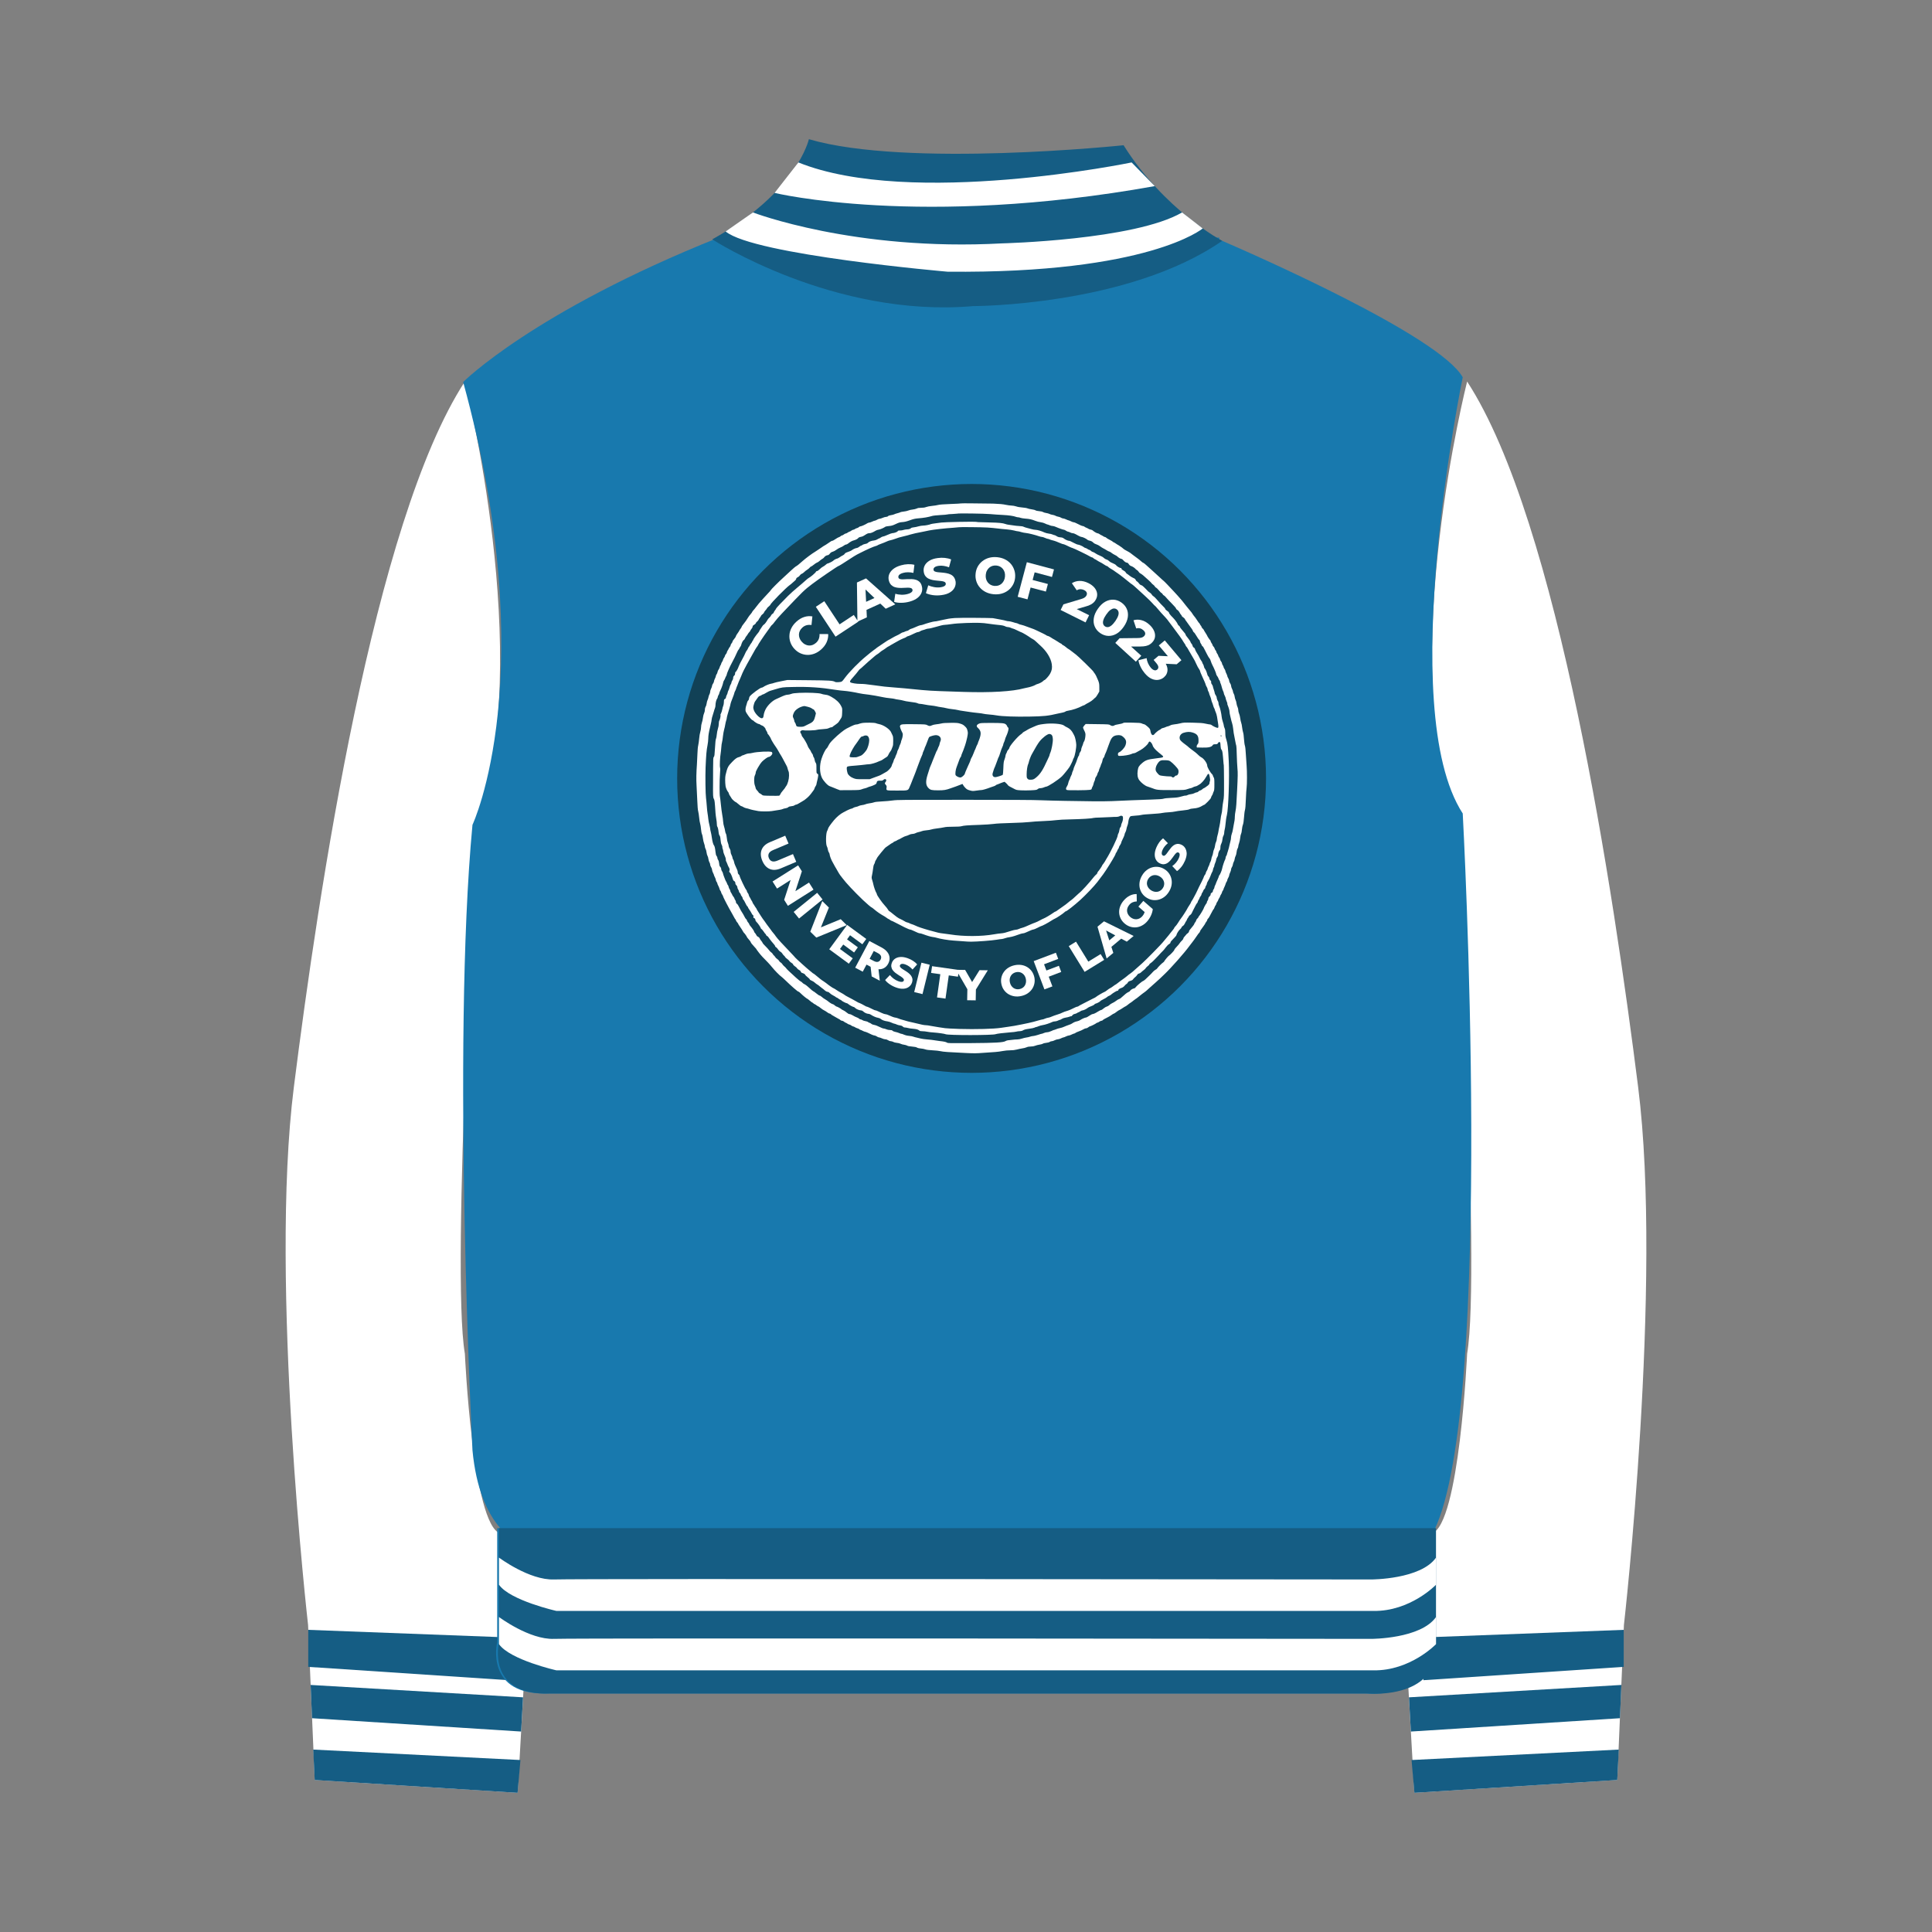 <?xml version="1.0" encoding="utf-8"?>
<!-- Generator: Adobe Illustrator 23.0.2, SVG Export Plug-In . SVG Version: 6.00 Build 0)  -->
<svg version="1.1" id="Layer_1" xmlns="http://www.w3.org/2000/svg" xmlns:xlink="http://www.w3.org/1999/xlink" x="0px" y="0px"
	 viewBox="0 0 488.45 488.45" style="enable-background:new 0 0 488.45 488.45;" xml:space="preserve">
<rect x="0" y="0" width="488.45" height="488.45" fill="#808080" stroke="none"/>
<style type="text/css">
	.st0{fill:#C6C6C6;}
	.st1{fill:#070707;}
	.st2{fill:#090909;}
	.st3{fill:none;stroke:#000000;stroke-width:3;stroke-miterlimit:10;}
	.st4{fill:#F5E586;}
	.st5{fill:#2582AC;}
	.st6{fill:#6B3C39;}
	.st7{fill:#823F32;}
	.st8{fill:#562B25;}
	.st9{fill:none;stroke:#070707;stroke-miterlimit:10;}
	.st10{clip-path:url(#SVGID_2_);}
	.st11{fill:none;stroke:#F5E586;stroke-width:5;stroke-miterlimit:10;}
	.st12{clip-path:url(#SVGID_4_);}
	.st13{fill:#191413;}
	.st14{fill:#B88B74;}
	.st15{fill:#F1A562;}
	.st16{fill:#FDFDFD;}
	.st17{fill:#EF331A;}
	.st18{fill:#D6271A;}
	.st19{fill:#FFFFFF;}
	.st20{fill:#6B0E0A;}
	.st21{fill:#F9F9F8;}
	.st22{fill:#FEFEFF;}
	.st23{fill:#1D9533;stroke:#FFFFFF;stroke-width:5;stroke-miterlimit:10;}
	.st24{fill:#EF331A;stroke:#B23B32;stroke-width:2;stroke-miterlimit:10;}
	.st25{fill:#4A0F7B;}
	.st26{fill:#C6160E;}
	.st27{clip-path:url(#SVGID_6_);}
	.st28{fill:none;stroke:#562B25;stroke-width:1.2;stroke-miterlimit:10;}
	.st29{clip-path:url(#SVGID_8_);}
	.st30{fill:#1D9533;}
	.st31{fill:#0C5822;}
	.st32{fill:#0B3615;}
	.st33{fill:#1D9533;stroke:#115F24;stroke-width:1.5;stroke-miterlimit:10;}
	.st34{fill:#134A1D;}
	.st35{clip-path:url(#SVGID_10_);}
	.st36{fill:#EEF4F5;}
	.st37{fill:#155D84;}
	.st38{fill:#1879AE;}
	.st39{fill:#114156;}
	.st40{fill:#121111;}
	.st41{fill:#33110D;}
	.st42{clip-path:url(#SVGID_12_);}
	.st43{fill:#A0522D;}
	.st44{fill:#F42121;}
	.st45{fill:#FAB00B;}
	.st46{fill:#F5DDDB;}
	.st47{fill:#F66831;}
	.st48{opacity:0.49;fill:url(#);}
	.st49{opacity:0.53;}
	.st50{clip-path:url(#SVGID_14_);}
	.st51{fill:#DDDDDD;}
	.st52{fill:#B2B2B2;}
	.st53{fill:#757575;}
	.st54{fill:#3F3F3F;}
	.st55{fill:#070706;}
	.st56{fill:#F6C7DB;}
	.st57{fill:#040404;}
	.st58{fill:#F13C8B;}
	.st59{fill:#0A0A09;}
	.st60{fill:#239830;}
	.st61{fill:#1F6DAF;}
	.st62{clip-path:url(#SVGID_16_);}
	.st63{fill:#A6DAE9;}
	.st64{fill:#144863;}
	.st65{clip-path:url(#SVGID_18_);}
	.st66{clip-path:url(#SVGID_20_);}
	.st67{clip-path:url(#SVGID_22_);}
	.st68{clip-path:url(#SVGID_24_);}
	.st69{clip-path:url(#SVGID_26_);}
	.st70{fill:#10441D;}
	.st71{fill:#2B9B2E;}
</style>
<g>
	<g>
		<g>
			<path class="st19" d="M117.53,96.46c0,0,17.66,69.56,3.24,111c0,0-6.85,113.89-3.24,134.79c0,0,1.95,43.25,8.91,45.41l2.15,27.75
				h4.44l-2.16,37.84l-51.3-3.24l-1.68-39.16c0,0-9.85-86.5-3.6-135.99S94.46,131.9,117.53,96.46z"/>
			<g>
				<polygon class="st37" points="77.93,412.06 128.58,413.98 128.58,424.79 77.93,421.42 				"/>
				<polygon class="st37" points="78.53,425.99 132.24,429.12 131.75,437.77 78.89,434.4 				"/>
				<polygon class="st37" points="79.19,442.33 131.58,444.97 130.86,453.26 79.56,450.02 				"/>
			</g>
		</g>
		<g>
			<path class="st19" d="M370.92,96.46c0,0-17.66,69.56-3.24,111c0,0,6.85,113.89,3.24,134.79c0,0-1.95,43.25-8.91,45.41
				l-2.15,27.75h-4.44l2.16,37.84l51.3-3.24l1.68-39.16c0,0,9.85-86.5,3.6-135.99C407.92,225.37,393.99,131.9,370.92,96.46z"/>
			<g>
				<polygon class="st37" points="410.51,412.06 359.87,413.98 359.87,424.79 410.51,421.42 				"/>
				<polygon class="st37" points="409.92,425.99 356.21,429.12 356.7,437.77 409.56,434.4 				"/>
				<polygon class="st37" points="409.26,442.33 356.87,444.97 357.59,453.26 408.88,450.02 				"/>
			</g>
		</g>
		<g>
			<g>
				<path class="st38" d="M362.6,386.91c15.36-31.79,7.21-181.24,7.21-181.24c-17.3-26.67,0-110.28,0-110.28
					c-5.94-10.56-53.55-31.38-61.54-34.82v-0.5H181.68C134.83,78.8,117.1,96.58,117.1,96.58c20.24,73.94,2.35,111.96,2.35,111.96
					c-5.29,56.22,0,158.1,0,158.1c0.91,9.66,3.66,15.81,7.02,19.7h-0.77v28.83c0,0-3.36,13.7,13.22,12.97H345.3
					c0,0,19.22,1.87,17.3-13.96V386.91z"/>
				<g>
					<path class="st37" d="M126.15,386.35v28.83c0,0-3.36,13.7,13.21,12.97h206.39c0,0,19.22,1.87,17.3-13.96v-27.85H126.15z"/>
					<path class="st19" d="M126.15,393.79c0,0,7.69,5.77,13.94,5.53c6.25-0.24,206.63,0,206.63,0s12.49,0,16.34-5.53v6.86
						c0,0-6.49,6.78-15.86,6.63H140.69c0,0-11.77-2.65-14.54-6.63V393.79z"/>
					<path class="st19" d="M126.15,408.81c0,0,7.69,5.77,13.94,5.53c6.25-0.24,206.63,0,206.63,0s12.49,0,16.34-5.53v6.86
						c0,0-6.49,6.78-15.86,6.63H140.69c0,0-11.77-2.65-14.54-6.63V408.81z"/>
				</g>
			</g>
			<g>
				<path class="st37" d="M204.5,35.19c0,0-2.94,13.43-24.43,25.32c0,0,30.7,19.95,66,16.88c0,0,39.14,0,62.93-16.5
					c0,0-14.58-7.67-24.94-24.17C284.05,36.72,229.31,42.48,204.5,35.19z"/>
				<path class="st19" d="M201.85,41.07l-6.02,7.7c0,0,36.81,8.93,96.12-1.72l-5.85-5.98C286.1,41.07,230.41,52.59,201.85,41.07z"/>
				<path class="st19" d="M190.36,53.71c0,0,25.65,9.87,63,7.82c0,0,33.45-0.81,45.5-7.82l5.21,4.05c0,0-13.62,11.45-64.53,10.93
					c0,0-48.98-4.23-56.08-10.17L190.36,53.71z"/>
			</g>
		</g>
	</g>
</g>
<g>
	<circle class="st39" cx="245.64" cy="196.8" r="74.44"/>
	<g>
		<g>
			<path class="st19" d="M197.41,219.54l3.9-1.65l-0.83-1.96l-3.84,1.62c-0.6,0.26-1.09,0.32-1.45,0.2
				c-0.36-0.12-0.63-0.39-0.8-0.81c-0.18-0.42-0.18-0.8-0.02-1.15c0.16-0.35,0.54-0.65,1.15-0.9l3.84-1.62l-0.84-1.99l-3.9,1.65
				c-1.05,0.44-1.73,1.08-2.06,1.9c-0.32,0.82-0.27,1.76,0.17,2.8c0.44,1.04,1.07,1.73,1.88,2.07S196.37,219.98,197.41,219.54z"/>
			<polygon class="st19" points="204.53,223.13 201.09,225.31 202.73,220.28 201.78,218.78 195.32,222.86 196.45,224.65 
				199.89,222.47 198.25,227.5 199.2,229.01 205.67,224.92 			"/>
			
				<rect x="200.37" y="227.97" transform="matrix(0.777 -0.63 0.63 0.777 -98.656 179.645)" class="st19" width="7.65" height="2.16"/>
			<polygon class="st19" points="212.55,232.39 207.54,234.46 209.56,229.45 207.89,227.81 204.86,235.55 206.38,237.04 
				214.07,233.89 			"/>
			<polygon class="st19" points="215.93,240.81 216.88,239.5 214.15,237.49 214.91,236.45 218.02,238.73 219.01,237.39 
				214.17,233.84 209.65,240 214.6,243.64 215.59,242.29 212.36,239.92 213.19,238.8 			"/>
			<path class="st19" d="M223.49,244.75c0.44-0.24,0.8-0.61,1.07-1.12c0.27-0.51,0.39-1.03,0.34-1.53
				c-0.04-0.51-0.24-0.98-0.58-1.41c-0.34-0.44-0.82-0.82-1.44-1.15l-3.09-1.64l-3.58,6.75l1.91,1.01l0.95-1.79l1.04,0.55l0.27,2.44
				l2.05,1.09l-0.33-2.9C222.61,245.07,223.08,244.98,223.49,244.75z M221.95,243.17c-0.29,0.07-0.63,0-1.03-0.21l-1.06-0.56
				l1.05-1.98l1.06,0.56c0.4,0.21,0.65,0.46,0.75,0.73c0.1,0.28,0.07,0.57-0.09,0.89C222.46,242.91,222.24,243.1,221.95,243.17z"/>
			<path class="st19" d="M227.75,243.78c0.11-0.07,0.26-0.1,0.45-0.1c0.19,0,0.43,0.05,0.71,0.16c0.32,0.11,0.62,0.28,0.93,0.49
				c0.3,0.21,0.59,0.47,0.87,0.78l1.17-1.29c-0.28-0.33-0.63-0.64-1.05-0.9c-0.42-0.27-0.86-0.49-1.34-0.66
				c-0.71-0.25-1.33-0.36-1.88-0.31c-0.55,0.04-1,0.2-1.37,0.46c-0.36,0.26-0.62,0.61-0.77,1.05c-0.14,0.38-0.18,0.73-0.11,1.03
				c0.06,0.3,0.18,0.58,0.37,0.82c0.18,0.24,0.41,0.46,0.66,0.66c0.26,0.2,0.52,0.38,0.79,0.55c0.27,0.17,0.51,0.32,0.73,0.47
				c0.22,0.15,0.38,0.3,0.5,0.45s0.15,0.31,0.09,0.47c-0.04,0.12-0.12,0.2-0.23,0.26c-0.11,0.06-0.26,0.08-0.45,0.07
				c-0.19-0.01-0.43-0.07-0.71-0.17c-0.42-0.15-0.81-0.37-1.19-0.65c-0.37-0.28-0.68-0.59-0.93-0.91l-1.21,1.26
				c0.26,0.36,0.63,0.71,1.13,1.05c0.49,0.34,1.03,0.62,1.62,0.83c0.71,0.26,1.34,0.36,1.89,0.32c0.55-0.04,1-0.2,1.36-0.47
				c0.36-0.27,0.62-0.61,0.77-1.03c0.13-0.38,0.17-0.72,0.12-1.02c-0.06-0.3-0.18-0.57-0.36-0.82c-0.18-0.24-0.41-0.46-0.66-0.66
				c-0.26-0.2-0.52-0.38-0.79-0.54c-0.27-0.17-0.52-0.32-0.74-0.47c-0.22-0.15-0.39-0.29-0.51-0.44c-0.11-0.15-0.14-0.3-0.09-0.45
				C227.56,243.94,227.64,243.85,227.75,243.78z"/>
			
				<rect x="229.36" y="246.42" transform="matrix(0.239 -0.971 0.971 0.239 -62.962 414.63)" class="st19" width="7.65" height="2.16"/>
			<polygon class="st19" points="247.64,245.28 245.77,248.28 244.01,245.22 242.14,245.19 235.65,244.27 235.4,245.97 
				237.73,246.3 236.9,252.17 239.04,252.47 239.87,246.6 242.19,246.93 242.29,246.16 244.57,250.1 244.52,252.88 246.68,252.91 
				246.73,250.17 249.74,245.31 			"/>
			<path class="st19" d="M260.85,245.56c-0.31-0.43-0.69-0.78-1.13-1.05c-0.44-0.27-0.94-0.46-1.48-0.54s-1.12-0.07-1.72,0.06
				c-0.6,0.13-1.13,0.34-1.6,0.64c-0.47,0.3-0.85,0.66-1.15,1.1c-0.3,0.43-0.5,0.9-0.61,1.42c-0.11,0.51-0.1,1.05,0.02,1.61
				c0.12,0.56,0.33,1.06,0.64,1.49c0.31,0.43,0.68,0.78,1.13,1.05c0.45,0.27,0.95,0.45,1.49,0.54c0.55,0.09,1.12,0.07,1.72-0.06
				c0.61-0.13,1.14-0.34,1.6-0.64c0.46-0.3,0.84-0.66,1.14-1.09c0.3-0.43,0.5-0.9,0.61-1.42c0.11-0.52,0.11-1.06-0.01-1.62
				C261.37,246.48,261.15,245.98,260.85,245.56z M259.38,248.4c-0.05,0.29-0.14,0.54-0.28,0.77s-0.33,0.42-0.55,0.57
				c-0.22,0.15-0.48,0.26-0.76,0.32c-0.29,0.06-0.56,0.07-0.83,0.02c-0.27-0.05-0.51-0.15-0.73-0.3c-0.22-0.15-0.41-0.35-0.57-0.59
				c-0.16-0.24-0.27-0.52-0.34-0.84c-0.07-0.33-0.08-0.63-0.03-0.91c0.05-0.28,0.14-0.54,0.29-0.76c0.14-0.23,0.33-0.42,0.55-0.57
				c0.22-0.15,0.48-0.26,0.76-0.32c0.28-0.06,0.56-0.07,0.83-0.02c0.27,0.05,0.51,0.15,0.73,0.3c0.22,0.15,0.41,0.34,0.57,0.58
				c0.16,0.24,0.27,0.52,0.34,0.85C259.42,247.81,259.43,248.12,259.38,248.4z"/>
			<polygon class="st19" points="267.71,244.17 264.55,245.36 263.96,243.79 267.54,242.43 266.95,240.87 261.34,242.99 
				264.05,250.14 266.07,249.38 265.14,246.93 268.3,245.73 			"/>
			<polygon class="st19" points="275.15,243.12 272.04,238.07 270.2,239.2 274.21,245.71 279.16,242.67 278.26,241.21 			"/>
			<path class="st19" d="M277.47,234.29l2.31,8.03l1.69-1.41l-0.49-1.52l2.49-2.08l1.41,0.76l1.73-1.44l-7.5-3.7L277.47,234.29z
				 M280.45,237.75l-0.81-2.51l2.32,1.25L280.45,237.75z"/>
			<path class="st19" d="M287.81,229.21l1.57,1.37c-0.02,0.08-0.04,0.17-0.07,0.24c-0.12,0.3-0.29,0.57-0.5,0.81
				c-0.21,0.24-0.44,0.43-0.7,0.56c-0.25,0.13-0.52,0.2-0.79,0.22c-0.27,0.02-0.54-0.03-0.81-0.12c-0.27-0.1-0.53-0.25-0.77-0.46
				c-0.25-0.22-0.44-0.46-0.57-0.71c-0.13-0.25-0.21-0.52-0.23-0.79c-0.02-0.27,0.02-0.54,0.12-0.81c0.1-0.27,0.26-0.53,0.47-0.78
				c0.24-0.28,0.52-0.49,0.83-0.62c0.31-0.13,0.65-0.21,1.04-0.22l-0.03-1.86c-0.58-0.02-1.15,0.11-1.71,0.38
				c-0.55,0.27-1.07,0.68-1.54,1.22c-0.41,0.47-0.71,0.96-0.91,1.48c-0.2,0.52-0.29,1.04-0.27,1.56c0.02,0.52,0.14,1.02,0.37,1.5
				c0.23,0.48,0.56,0.91,1,1.29c0.44,0.38,0.91,0.65,1.41,0.81c0.5,0.16,1.01,0.22,1.53,0.17c0.52-0.05,1.02-0.2,1.5-0.47
				c0.49-0.26,0.93-0.62,1.32-1.08c0.36-0.42,0.67-0.9,0.92-1.44c0.25-0.54,0.4-1.08,0.46-1.62l-2.39-2.08L287.81,229.21z"/>
			<path class="st19" d="M295.57,220.85c-0.3-0.44-0.69-0.81-1.18-1.11c-0.49-0.3-1-0.49-1.52-0.56c-0.52-0.07-1.04-0.04-1.54,0.1
				c-0.51,0.13-0.98,0.37-1.41,0.7c-0.44,0.33-0.82,0.76-1.14,1.29c-0.32,0.52-0.53,1.05-0.64,1.6c-0.1,0.54-0.1,1.07,0,1.59
				c0.11,0.51,0.31,0.99,0.61,1.42c0.3,0.43,0.69,0.8,1.18,1.1c0.49,0.3,0.99,0.49,1.51,0.56c0.52,0.07,1.03,0.04,1.54-0.1
				c0.51-0.14,0.98-0.37,1.42-0.71c0.44-0.34,0.82-0.77,1.14-1.29c0.32-0.53,0.54-1.06,0.64-1.6c0.1-0.54,0.1-1.06-0.01-1.57
				C296.07,221.76,295.87,221.28,295.57,220.85z M294.31,223.73c-0.04,0.27-0.14,0.52-0.3,0.77s-0.34,0.45-0.56,0.61
				c-0.22,0.16-0.46,0.27-0.72,0.33c-0.26,0.06-0.53,0.06-0.82,0.01c-0.28-0.05-0.57-0.16-0.85-0.33c-0.28-0.18-0.51-0.38-0.68-0.61
				c-0.17-0.23-0.29-0.47-0.36-0.73c-0.07-0.26-0.08-0.52-0.03-0.79c0.04-0.27,0.14-0.52,0.3-0.77c0.15-0.25,0.34-0.45,0.56-0.61
				s0.46-0.27,0.72-0.33c0.26-0.06,0.53-0.06,0.82-0.01c0.28,0.05,0.57,0.16,0.85,0.34c0.28,0.17,0.51,0.37,0.68,0.6
				c0.17,0.23,0.29,0.48,0.36,0.74C294.35,223.2,294.36,223.46,294.31,223.73z"/>
			<path class="st19" d="M299.6,214.35c-0.25-0.38-0.58-0.65-0.99-0.82c-0.37-0.15-0.71-0.21-1.01-0.17s-0.58,0.15-0.83,0.32
				c-0.25,0.17-0.48,0.38-0.69,0.63c-0.21,0.25-0.41,0.5-0.59,0.76c-0.18,0.26-0.35,0.5-0.51,0.71c-0.16,0.21-0.31,0.37-0.46,0.48
				c-0.15,0.11-0.3,0.13-0.46,0.06c-0.12-0.05-0.21-0.13-0.28-0.25c-0.06-0.11-0.09-0.27-0.07-0.46c0.01-0.19,0.08-0.43,0.19-0.7
				c0.13-0.31,0.31-0.61,0.54-0.9s0.5-0.57,0.83-0.83l-1.22-1.24c-0.35,0.26-0.67,0.6-0.96,1c-0.29,0.4-0.53,0.84-0.73,1.3
				c-0.29,0.69-0.43,1.31-0.42,1.86c0.01,0.55,0.14,1.01,0.39,1.39c0.24,0.38,0.58,0.65,1,0.83c0.38,0.16,0.72,0.22,1.02,0.17
				c0.31-0.04,0.59-0.15,0.84-0.32c0.25-0.17,0.48-0.38,0.7-0.63c0.21-0.25,0.41-0.5,0.59-0.76c0.18-0.26,0.35-0.49,0.51-0.7
				c0.16-0.21,0.32-0.37,0.47-0.48c0.16-0.11,0.31-0.13,0.48-0.06c0.11,0.05,0.2,0.13,0.25,0.24c0.05,0.11,0.07,0.26,0.05,0.45
				c-0.02,0.19-0.09,0.42-0.2,0.7c-0.17,0.41-0.41,0.79-0.71,1.15c-0.3,0.36-0.62,0.65-0.96,0.88l1.2,1.27
				c0.37-0.24,0.74-0.6,1.11-1.07c0.37-0.47,0.67-1,0.92-1.57c0.29-0.7,0.43-1.32,0.42-1.87
				C299.98,215.19,299.85,214.73,299.6,214.35z"/>
		</g>
		<g>
			<path class="st19" d="M207.01,161.53c-0.14,0.37-0.37,0.69-0.69,0.98c-0.28,0.25-0.57,0.43-0.88,0.55
				c-0.31,0.12-0.62,0.16-0.94,0.14c-0.32-0.02-0.63-0.11-0.93-0.27c-0.31-0.15-0.59-0.38-0.85-0.67c-0.26-0.29-0.45-0.59-0.57-0.91
				c-0.12-0.32-0.17-0.64-0.16-0.96c0.01-0.32,0.09-0.62,0.24-0.92c0.15-0.3,0.36-0.57,0.64-0.82c0.32-0.29,0.67-0.48,1.05-0.58
				c0.38-0.1,0.79-0.12,1.24-0.05l0.23-2.18c-0.69-0.12-1.39-0.07-2.07,0.15c-0.69,0.22-1.34,0.61-1.96,1.17
				c-0.53,0.48-0.95,1-1.25,1.58c-0.3,0.58-0.48,1.17-0.52,1.78c-0.05,0.61,0.02,1.21,0.22,1.81c0.2,0.59,0.52,1.15,0.98,1.66
				c0.46,0.51,0.97,0.9,1.54,1.16c0.57,0.26,1.16,0.4,1.77,0.42c0.61,0.02,1.22-0.09,1.82-0.32c0.6-0.23,1.17-0.59,1.71-1.07
				c0.62-0.56,1.08-1.17,1.37-1.83c0.29-0.66,0.42-1.34,0.39-2.04l-2.2-0.01C207.22,160.75,207.15,161.16,207.01,161.53z"/>
			<path class="st19" d="M216.65,147.27l0.12,9.59l-0.91-1.39l-3.6,2.38L208.4,152l-2.14,1.41l4.98,7.55l5.74-3.78l-0.05-0.08
				l2.23-1.02l-0.09-1.89l3.49-1.59l1.37,1.3l2.42-1.11l-7.4-6.56L216.65,147.27z M218.97,152.15l-0.15-3.11l2.26,2.15
				L218.97,152.15z"/>
			<path class="st19" d="M232.49,147.13c-0.26-0.25-0.56-0.43-0.91-0.54c-0.34-0.11-0.71-0.17-1.09-0.18
				c-0.38-0.01-0.76-0.01-1.14,0.01c-0.37,0.02-0.72,0.04-1.03,0.05c-0.31,0.01-0.58-0.01-0.79-0.08c-0.21-0.06-0.34-0.19-0.39-0.38
				c-0.04-0.15-0.03-0.3,0.03-0.44c0.06-0.14,0.18-0.28,0.37-0.4c0.19-0.13,0.45-0.24,0.79-0.33c0.38-0.11,0.79-0.16,1.23-0.16
				c0.44,0,0.9,0.05,1.37,0.16l0.25-2.04c-0.5-0.13-1.04-0.18-1.63-0.16c-0.59,0.02-1.17,0.12-1.74,0.28
				c-0.85,0.24-1.53,0.56-2.03,0.98c-0.5,0.42-0.84,0.88-1.01,1.38c-0.17,0.5-0.18,1.02-0.04,1.54c0.13,0.46,0.33,0.82,0.59,1.08
				c0.27,0.25,0.57,0.43,0.91,0.54c0.34,0.11,0.71,0.17,1.09,0.19c0.38,0.02,0.76,0.02,1.14-0.01c0.37-0.02,0.72-0.04,1.03-0.04
				c0.31-0.01,0.57,0.02,0.79,0.09c0.21,0.07,0.35,0.2,0.41,0.4c0.04,0.14,0.03,0.28-0.04,0.41c-0.07,0.13-0.2,0.26-0.39,0.38
				c-0.19,0.12-0.46,0.23-0.8,0.32c-0.51,0.14-1.04,0.2-1.59,0.18c-0.56-0.02-1.06-0.1-1.52-0.24l-0.3,2.04
				c0.49,0.17,1.09,0.25,1.8,0.24c0.71,0,1.42-0.11,2.13-0.3c0.86-0.24,1.54-0.57,2.04-0.98c0.5-0.41,0.83-0.88,1-1.38
				c0.17-0.51,0.18-1.01,0.04-1.52C232.95,147.74,232.76,147.38,232.49,147.13z"/>
			<path class="st19" d="M241.15,145.9c-0.22-0.29-0.5-0.51-0.82-0.66c-0.32-0.15-0.67-0.26-1.05-0.33
				c-0.38-0.07-0.75-0.12-1.13-0.15c-0.37-0.03-0.72-0.06-1.03-0.09c-0.31-0.03-0.57-0.1-0.77-0.19c-0.2-0.09-0.31-0.23-0.34-0.43
				c-0.02-0.15,0.01-0.3,0.09-0.43c0.08-0.13,0.22-0.25,0.42-0.35c0.2-0.1,0.48-0.17,0.83-0.22c0.39-0.05,0.81-0.05,1.24,0.02
				c0.43,0.06,0.88,0.18,1.34,0.35l0.54-1.98c-0.48-0.2-1.01-0.33-1.59-0.39c-0.59-0.06-1.17-0.05-1.76,0.03
				c-0.88,0.11-1.6,0.34-2.15,0.68c-0.56,0.34-0.95,0.75-1.19,1.22s-0.32,0.98-0.25,1.52c0.06,0.48,0.21,0.86,0.44,1.15
				c0.23,0.29,0.5,0.51,0.83,0.66c0.32,0.15,0.67,0.27,1.05,0.34s0.75,0.12,1.13,0.15c0.37,0.03,0.71,0.06,1.02,0.1
				c0.31,0.04,0.56,0.1,0.77,0.2c0.2,0.1,0.32,0.25,0.34,0.45c0.02,0.15-0.01,0.28-0.1,0.4c-0.08,0.12-0.23,0.22-0.43,0.32
				c-0.21,0.09-0.48,0.16-0.83,0.21c-0.52,0.07-1.05,0.05-1.6-0.05c-0.55-0.1-1.04-0.25-1.47-0.45l-0.59,1.98
				c0.46,0.23,1.05,0.4,1.75,0.5c0.7,0.1,1.42,0.1,2.16,0c0.89-0.11,1.61-0.34,2.16-0.68c0.55-0.34,0.95-0.75,1.18-1.23
				c0.24-0.48,0.32-0.98,0.26-1.5C241.51,146.57,241.37,146.19,241.15,145.9z"/>
			<path class="st19" d="M255.55,142.55c-0.4-0.47-0.9-0.85-1.48-1.14c-0.58-0.29-1.24-0.47-1.97-0.54
				c-0.72-0.07-1.4-0.02-2.03,0.15c-0.63,0.17-1.19,0.45-1.68,0.83c-0.49,0.38-0.89,0.84-1.19,1.38c-0.3,0.54-0.49,1.15-0.55,1.83
				c-0.07,0.68,0,1.31,0.19,1.9c0.19,0.59,0.49,1.12,0.9,1.59c0.41,0.47,0.91,0.85,1.49,1.14c0.59,0.29,1.24,0.47,1.96,0.54
				c0.73,0.07,1.41,0.02,2.03-0.15c0.63-0.17,1.18-0.45,1.67-0.82c0.49-0.38,0.88-0.84,1.19-1.38c0.31-0.55,0.5-1.16,0.56-1.83
				s0-1.31-0.2-1.9C256.25,143.54,255.95,143.01,255.55,142.55z M254.08,145.78c-0.04,0.39-0.13,0.73-0.29,1.04
				c-0.16,0.3-0.35,0.56-0.59,0.77c-0.24,0.21-0.51,0.35-0.82,0.45c-0.31,0.09-0.63,0.12-0.98,0.09c-0.34-0.03-0.66-0.12-0.94-0.27
				c-0.28-0.15-0.52-0.35-0.72-0.6c-0.2-0.25-0.34-0.54-0.44-0.87c-0.09-0.33-0.12-0.69-0.08-1.07c0.04-0.39,0.13-0.74,0.29-1.04
				c0.15-0.3,0.35-0.55,0.59-0.76c0.24-0.21,0.51-0.35,0.82-0.45c0.31-0.09,0.63-0.12,0.98-0.09s0.66,0.12,0.94,0.27
				c0.28,0.15,0.52,0.35,0.72,0.6c0.2,0.25,0.34,0.53,0.44,0.86C254.09,145.03,254.11,145.39,254.08,145.78z"/>
			<polygon class="st19" points="257.29,150.88 259.77,151.53 260.56,148.54 264.42,149.56 264.93,147.65 261.07,146.63 
				261.58,144.7 265.96,145.87 266.47,143.96 259.61,142.14 			"/>
			<path class="st19" d="M275.81,152.82c0.34-0.19,0.61-0.4,0.81-0.62c0.2-0.22,0.36-0.47,0.49-0.73c0.25-0.5,0.33-1,0.25-1.51
				c-0.08-0.5-0.31-0.97-0.68-1.41c-0.37-0.43-0.87-0.81-1.49-1.12c-0.79-0.4-1.55-0.58-2.28-0.56c-0.72,0.02-1.36,0.22-1.92,0.58
				l1.23,1.79c0.29-0.18,0.6-0.27,0.92-0.28c0.32,0,0.63,0.07,0.92,0.21c0.35,0.17,0.57,0.37,0.67,0.61
				c0.1,0.23,0.09,0.48-0.04,0.74c-0.05,0.11-0.13,0.22-0.23,0.33c-0.1,0.11-0.24,0.22-0.42,0.32c-0.18,0.1-0.43,0.2-0.74,0.29
				l-4.44,1.33l-0.71,1.43l6.3,3.14l0.9-1.82l-3.13-1.55l2.23-0.65C275.02,153.19,275.47,153.02,275.81,152.82z"/>
			<path class="st19" d="M284.11,158.45c0.57-0.82,0.9-1.62,1.02-2.39c0.11-0.77,0.03-1.48-0.26-2.12
				c-0.28-0.64-0.74-1.18-1.37-1.62c-0.64-0.44-1.31-0.68-2.01-0.71c-0.7-0.03-1.39,0.14-2.07,0.52c-0.68,0.38-1.3,0.98-1.87,1.8
				c-0.57,0.82-0.91,1.62-1.02,2.39c-0.11,0.77-0.03,1.48,0.26,2.12c0.28,0.64,0.74,1.19,1.38,1.63c0.63,0.43,1.3,0.67,2,0.7
				c0.7,0.03,1.39-0.14,2.07-0.52C282.92,159.87,283.54,159.27,284.11,158.45z M280.98,158.14c-0.32,0.25-0.61,0.38-0.88,0.41
				c-0.27,0.02-0.52-0.04-0.75-0.2c-0.23-0.16-0.38-0.37-0.45-0.63c-0.08-0.26-0.06-0.59,0.06-0.97c0.11-0.39,0.35-0.84,0.71-1.36
				c0.36-0.52,0.7-0.91,1.02-1.15c0.32-0.24,0.61-0.37,0.88-0.4c0.27-0.02,0.52,0.04,0.75,0.2c0.23,0.16,0.38,0.37,0.45,0.63
				c0.08,0.26,0.06,0.58-0.06,0.96c-0.12,0.38-0.35,0.83-0.71,1.36C281.63,157.51,281.3,157.89,280.98,158.14z"/>
			<path class="st19" d="M285.96,163.46l2.32-0.01c0.59,0,1.07-0.05,1.45-0.14c0.38-0.09,0.7-0.22,0.95-0.38
				c0.25-0.16,0.48-0.35,0.67-0.57c0.38-0.41,0.6-0.87,0.66-1.38c0.06-0.51-0.03-1.02-0.27-1.54c-0.24-0.52-0.61-1.02-1.13-1.49
				c-0.65-0.6-1.33-0.99-2.04-1.16c-0.7-0.18-1.37-0.17-2,0.03l0.69,2.06c0.33-0.09,0.65-0.1,0.96-0.02
				c0.31,0.08,0.58,0.24,0.83,0.46c0.29,0.26,0.45,0.52,0.48,0.77c0.03,0.25-0.05,0.49-0.25,0.7c-0.08,0.09-0.18,0.17-0.31,0.25
				c-0.12,0.08-0.29,0.14-0.49,0.19c-0.2,0.05-0.47,0.07-0.8,0.08l-4.63,0.05l-1.08,1.18l5.2,4.75l1.37-1.5L285.96,163.46z"/>
			<path class="st19" d="M298.69,166.91l-4.21-5l-1.51,1.27l2.3,2.73l-2.37-0.11l-1.24,1.04l0.69,0.82c0.32,0.38,0.48,0.7,0.5,0.96
				c0.02,0.27-0.08,0.49-0.28,0.66c-0.23,0.19-0.49,0.25-0.78,0.15c-0.29-0.09-0.58-0.31-0.86-0.64c-0.27-0.32-0.5-0.7-0.69-1.12
				c-0.19-0.42-0.3-0.85-0.35-1.28l-2.07,0.53c0.08,0.54,0.26,1.1,0.55,1.68c0.28,0.58,0.63,1.11,1.03,1.59
				c0.59,0.7,1.18,1.18,1.77,1.43c0.59,0.26,1.15,0.34,1.68,0.26c0.53-0.08,0.99-0.29,1.39-0.62c0.61-0.51,0.92-1.15,0.93-1.92
				c0.01-0.49-0.15-1-0.44-1.53l2.76,0.13L298.69,166.91z"/>
		</g>
		<path class="st19" d="M243.02,127.27c-0.03,0.03-1.24,0.1-2.68,0.15c-1.8,0.07-2.79,0.14-3.15,0.24
			c-0.29,0.08-0.98,0.19-1.53,0.24c-0.56,0.05-1.24,0.18-1.51,0.29c-0.34,0.13-0.73,0.19-1.26,0.19c-0.56,0-0.85,0.05-1.12,0.19
			c-0.2,0.1-0.66,0.21-1.03,0.25c-0.36,0.03-0.86,0.14-1.1,0.25c-0.24,0.11-0.77,0.22-1.17,0.26c-0.41,0.05-0.8,0.12-0.87,0.18
			c-0.07,0.06-0.38,0.17-0.7,0.24c-0.32,0.08-0.7,0.2-0.85,0.29c-0.16,0.08-0.54,0.17-0.83,0.21c-0.34,0.05-0.6,0.13-0.71,0.25
			s-0.3,0.18-0.51,0.18c-0.19,0-0.57,0.11-0.85,0.24c-0.29,0.13-0.63,0.24-0.77,0.24c-0.14,0-0.43,0.11-0.64,0.24
			c-0.21,0.12-0.47,0.24-0.57,0.24s-0.4,0.11-0.67,0.24c-0.26,0.13-0.58,0.24-0.72,0.24c-0.13,0-0.34,0.08-0.48,0.16
			c-0.43,0.3-1.51,0.79-1.75,0.79c-0.12,0-0.31,0.09-0.39,0.18c-0.1,0.11-0.31,0.22-0.48,0.26c-0.16,0.04-0.4,0.14-0.53,0.24
			c-0.12,0.11-0.32,0.18-0.42,0.18s-0.34,0.11-0.51,0.24c-0.17,0.13-0.37,0.24-0.44,0.24c-0.08,0-0.28,0.11-0.46,0.24
			c-0.18,0.13-0.4,0.24-0.51,0.24c-0.11,0-0.31,0.11-0.47,0.24c-0.15,0.13-0.35,0.24-0.45,0.24s-0.25,0.09-0.34,0.18
			c-0.1,0.11-0.29,0.21-0.42,0.25c-0.14,0.03-0.55,0.25-0.89,0.49c-0.34,0.23-0.67,0.42-0.74,0.42c-0.19,0-0.54,0.19-0.98,0.53
			c-0.24,0.18-0.56,0.39-0.72,0.48c-0.32,0.16-0.74,0.43-1.77,1.15c-0.37,0.26-0.8,0.55-0.94,0.62c-0.72,0.41-2.45,1.7-3.17,2.35
			c-0.82,0.75-1.49,1.28-1.71,1.36c-0.11,0.05-0.64,0.5-1.19,1.01c-0.55,0.51-1.43,1.33-1.97,1.82c-1.21,1.09-3.17,3.06-3.18,3.18
			c0,0.05-0.34,0.44-0.75,0.86c-0.66,0.7-1.76,1.91-2.27,2.51c-0.11,0.12-0.4,0.51-0.67,0.85c-0.26,0.34-0.59,0.77-0.75,0.92
			c-0.14,0.15-0.26,0.33-0.26,0.37c0,0.05-0.18,0.3-0.4,0.56c-0.23,0.26-0.5,0.61-0.6,0.79c-0.4,0.67-0.7,1.08-1.26,1.79
			c-0.23,0.28-0.41,0.56-0.41,0.63s-0.12,0.29-0.29,0.49c-0.15,0.2-0.29,0.4-0.29,0.45c0,0.04-0.19,0.34-0.43,0.67
			c-0.24,0.33-0.43,0.65-0.43,0.73s-0.1,0.26-0.21,0.41c-0.57,0.73-0.65,0.84-0.65,0.98c0,0.09-0.11,0.28-0.24,0.43
			c-0.13,0.16-0.24,0.37-0.24,0.48s-0.11,0.33-0.24,0.48c-0.13,0.16-0.24,0.33-0.24,0.37c0,0.04-0.11,0.24-0.24,0.43
			c-0.13,0.19-0.24,0.44-0.24,0.54s-0.11,0.3-0.24,0.44c-0.13,0.14-0.24,0.34-0.24,0.43c0,0.09-0.11,0.31-0.24,0.49
			c-0.13,0.18-0.24,0.4-0.24,0.49c0,0.1-0.11,0.34-0.24,0.53c-0.13,0.19-0.24,0.42-0.24,0.51s-0.07,0.24-0.15,0.34
			c-0.08,0.11-0.18,0.36-0.24,0.57c-0.06,0.21-0.18,0.47-0.28,0.57c-0.09,0.11-0.2,0.36-0.24,0.56c-0.03,0.21-0.14,0.49-0.25,0.61
			c-0.1,0.13-0.18,0.33-0.18,0.44c0,0.11-0.11,0.4-0.24,0.65c-0.13,0.25-0.24,0.56-0.24,0.7c0,0.14-0.11,0.39-0.24,0.56
			s-0.24,0.43-0.24,0.56c0,0.13-0.11,0.45-0.24,0.7c-0.13,0.25-0.24,0.6-0.24,0.79s-0.08,0.47-0.17,0.63
			c-0.1,0.15-0.21,0.48-0.25,0.7c-0.03,0.23-0.14,0.57-0.24,0.77c-0.1,0.2-0.2,0.58-0.23,0.86c-0.04,0.28-0.14,0.65-0.26,0.82
			c-0.12,0.21-0.19,0.49-0.19,0.79c0,0.28-0.08,0.62-0.19,0.84c-0.11,0.21-0.24,0.73-0.29,1.15s-0.17,1.01-0.29,1.31
			c-0.11,0.32-0.19,0.79-0.19,1.11c0,0.32-0.09,0.84-0.2,1.18c-0.11,0.34-0.23,1.08-0.28,1.67c-0.05,0.57-0.15,1.35-0.24,1.72
			c-0.1,0.4-0.17,1.27-0.2,2.15c-0.02,0.81-0.08,2.02-0.13,2.68c-0.15,2.05-0.19,3.82-0.09,5.36c0.05,0.81,0.13,2.5,0.18,3.73
			c0.06,1.48,0.13,2.43,0.24,2.78c0.08,0.29,0.18,1.01,0.24,1.58c0.05,0.58,0.16,1.27,0.25,1.53c0.09,0.27,0.18,0.89,0.22,1.39
			c0.05,0.52,0.14,1.04,0.23,1.22c0.09,0.16,0.2,0.66,0.25,1.1c0.06,0.43,0.18,1.02,0.3,1.3c0.11,0.28,0.19,0.62,0.19,0.77
			s0.09,0.41,0.18,0.6c0.11,0.18,0.21,0.59,0.25,0.91c0.04,0.31,0.14,0.69,0.24,0.85c0.1,0.15,0.2,0.53,0.23,0.81
			c0.04,0.3,0.15,0.66,0.25,0.81c0.11,0.16,0.19,0.42,0.19,0.58s0.11,0.46,0.24,0.65c0.13,0.19,0.24,0.49,0.24,0.66
			c0,0.17,0.11,0.51,0.24,0.76c0.13,0.25,0.24,0.51,0.24,0.57c0,0.07,0.11,0.33,0.24,0.57s0.24,0.56,0.24,0.68s0.09,0.34,0.19,0.48
			c0.11,0.13,0.19,0.32,0.19,0.41c0,0.09,0.11,0.34,0.23,0.56c0.12,0.22,0.26,0.55,0.3,0.73s0.15,0.44,0.25,0.56
			c0.11,0.12,0.18,0.3,0.18,0.39c0,0.09,0.11,0.33,0.24,0.52c0.13,0.19,0.24,0.4,0.24,0.45c0,0.06,0.11,0.31,0.23,0.56
			c0.12,0.24,0.28,0.55,0.34,0.68c0.06,0.13,0.22,0.45,0.37,0.72c0.25,0.46,0.36,0.67,0.6,1.12c0.33,0.62,0.56,1.03,0.82,1.46
			c0.16,0.26,0.38,0.66,0.48,0.87c0.11,0.22,0.24,0.43,0.3,0.46c0.06,0.04,0.11,0.13,0.11,0.22c0,0.08,0.13,0.3,0.29,0.48
			c0.16,0.17,0.29,0.36,0.29,0.41c0,0.05,0.14,0.29,0.32,0.53c0.48,0.69,0.82,1.23,0.92,1.44c0.05,0.11,0.15,0.26,0.24,0.33
			c0.18,0.15,0.73,0.94,0.73,1.05c0,0.04,0.22,0.33,0.48,0.62c0.27,0.3,0.48,0.6,0.48,0.66c0,0.14,0.35,0.58,0.98,1.25
			c0.26,0.26,0.46,0.51,0.46,0.55s0.29,0.43,0.63,0.87c0.59,0.76,1.01,1.2,2.25,2.45c0.3,0.31,0.79,0.86,1.1,1.25
			c0.62,0.79,1.96,2.14,2.34,2.38c0.13,0.09,0.6,0.51,1.05,0.95c1.39,1.35,3.05,2.81,3.23,2.81c0.09,0,0.36,0.2,0.6,0.45
			c0.47,0.48,1.56,1.37,1.68,1.37c0.04,0,0.32,0.22,0.62,0.48c0.31,0.27,0.59,0.48,0.64,0.48c0.06,0,0.17,0.09,0.27,0.19
			c0.1,0.11,0.22,0.19,0.28,0.19s0.28,0.13,0.48,0.29c0.21,0.16,0.42,0.29,0.47,0.29c0.05,0,0.29,0.16,0.54,0.37
			c0.4,0.34,0.65,0.49,1.34,0.86c0.13,0.08,0.37,0.24,0.52,0.36c0.15,0.11,0.35,0.22,0.45,0.22c0.11,0,0.26,0.09,0.35,0.18
			c0.1,0.11,0.28,0.23,0.41,0.29c0.13,0.06,0.51,0.28,0.83,0.48c0.34,0.21,0.68,0.4,0.78,0.44c0.11,0.03,0.26,0.13,0.35,0.24
			c0.1,0.11,0.29,0.19,0.43,0.19s0.37,0.11,0.52,0.24c0.14,0.13,0.32,0.24,0.38,0.24c0.06,0,0.26,0.11,0.44,0.24s0.4,0.24,0.51,0.24
			c0.1,0,0.32,0.11,0.49,0.24c0.17,0.13,0.39,0.24,0.48,0.24c0.1,0,0.29,0.09,0.43,0.18c0.13,0.1,0.43,0.23,0.64,0.29
			c0.22,0.06,0.45,0.17,0.52,0.25s0.17,0.14,0.24,0.14c0.06,0,0.32,0.11,0.56,0.24c0.25,0.13,0.52,0.24,0.6,0.24
			c0.09,0,0.38,0.11,0.67,0.24c0.28,0.13,0.74,0.34,1.01,0.48c0.29,0.13,0.62,0.24,0.76,0.24c0.12,0,0.37,0.11,0.56,0.24
			c0.18,0.13,0.43,0.24,0.56,0.24c0.13,0,0.47,0.11,0.73,0.24c0.27,0.13,0.64,0.24,0.84,0.24c0.23,0,0.5,0.09,0.72,0.24
			c0.2,0.14,0.49,0.24,0.68,0.24c0.17,0,0.46,0.08,0.62,0.18c0.16,0.1,0.56,0.2,0.88,0.23c0.32,0.02,0.75,0.13,0.96,0.23
			c0.2,0.11,0.6,0.22,0.89,0.25c0.28,0.04,0.62,0.13,0.77,0.22c0.16,0.11,0.56,0.19,1.22,0.24c0.67,0.06,1.07,0.13,1.29,0.27
			c0.19,0.11,0.6,0.2,1,0.23c0.37,0.03,0.86,0.12,1.1,0.22c0.29,0.11,0.91,0.18,1.82,0.23c0.77,0.04,1.68,0.13,2.02,0.22
			c0.64,0.16,1.98,0.26,6.36,0.46c2.05,0.1,2.69,0.1,4.45-0.04c1.13-0.09,2.49-0.18,3.02-0.21c0.53-0.04,1.37-0.14,1.89-0.25
			c0.54-0.11,1.31-0.18,1.87-0.18c0.65,0,1.18-0.06,1.67-0.19c0.39-0.11,1.01-0.23,1.38-0.29c0.37-0.05,0.87-0.17,1.1-0.28
			c0.3-0.13,0.63-0.2,1.08-0.2c0.43,0,0.8-0.07,1.1-0.19c0.25-0.11,0.74-0.23,1.08-0.28c0.35-0.05,0.76-0.16,0.89-0.25
			c0.13-0.09,0.52-0.18,0.84-0.21c0.35-0.04,0.71-0.12,0.86-0.23c0.13-0.11,0.37-0.18,0.54-0.18c0.15,0,0.48-0.11,0.73-0.24
			c0.25-0.13,0.6-0.24,0.79-0.24c0.18,0,0.54-0.11,0.79-0.24c0.25-0.13,0.53-0.24,0.62-0.24c0.1,0,0.38-0.11,0.64-0.24
			c0.26-0.13,0.58-0.24,0.72-0.24c0.13,0,0.45-0.11,0.7-0.24c0.25-0.13,0.52-0.24,0.6-0.24c0.09,0,0.26-0.08,0.38-0.17
			c0.12-0.1,0.38-0.22,0.56-0.28c0.54-0.17,1.37-0.55,1.63-0.73c0.12-0.09,0.35-0.16,0.49-0.16c0.14,0,0.39-0.11,0.55-0.24
			c0.16-0.13,0.33-0.24,0.38-0.24c0.17,0,1.52-0.66,1.65-0.81c0.07-0.08,0.19-0.14,0.28-0.14c0.1,0,0.31-0.11,0.49-0.24
			c0.18-0.13,0.42-0.24,0.54-0.24s0.26-0.07,0.34-0.15c0.12-0.15,0.44-0.34,1.28-0.75c0.27-0.12,0.69-0.38,0.94-0.57
			s0.51-0.34,0.58-0.34s0.36-0.19,0.65-0.42c0.28-0.22,0.6-0.44,0.73-0.48s0.5-0.27,0.84-0.5c0.34-0.23,0.65-0.42,0.7-0.42
			c0.05,0,0.32-0.19,0.6-0.41c0.28-0.23,0.61-0.48,0.75-0.55c0.13-0.07,0.46-0.32,0.73-0.55c0.27-0.22,0.53-0.41,0.56-0.41
			s0.3-0.18,0.56-0.41c0.68-0.56,1.56-1.24,1.78-1.37c0.11-0.06,0.61-0.5,1.12-0.98c0.52-0.48,1.24-1.12,1.61-1.43
			c0.37-0.32,0.86-0.76,1.1-1c0.24-0.23,0.71-0.68,1.05-1.01c1.57-1.47,5.05-5.4,6.32-7.15c0.18-0.25,0.54-0.72,0.79-1.03
			s0.69-0.93,0.98-1.36c0.29-0.43,0.6-0.87,0.72-0.97c0.11-0.11,0.2-0.24,0.2-0.32c0-0.13,0.09-0.27,0.89-1.35
			c0.25-0.34,0.45-0.66,0.45-0.71c0-0.06,0.11-0.22,0.24-0.38c0.13-0.15,0.24-0.35,0.24-0.45c0-0.1,0.09-0.25,0.2-0.35
			c0.11-0.1,0.26-0.31,0.34-0.47c0.08-0.15,0.26-0.51,0.41-0.77c0.15-0.27,0.34-0.61,0.42-0.78s0.19-0.33,0.24-0.36
			c0.06-0.03,0.15-0.22,0.22-0.42c0.06-0.19,0.19-0.46,0.29-0.58c0.11-0.12,0.18-0.3,0.18-0.38c0-0.1,0.11-0.31,0.24-0.49
			s0.24-0.38,0.24-0.44c0-0.07,0.11-0.29,0.24-0.48c0.13-0.19,0.24-0.41,0.24-0.48c0-0.07,0.11-0.29,0.24-0.48
			c0.13-0.19,0.24-0.43,0.24-0.52c0-0.1,0.09-0.28,0.19-0.41c0.11-0.13,0.19-0.31,0.19-0.37c0-0.08,0.11-0.35,0.24-0.6
			c0.12-0.26,0.26-0.6,0.3-0.76c0.04-0.16,0.14-0.4,0.24-0.53c0.11-0.12,0.18-0.32,0.18-0.43c0-0.11,0.11-0.37,0.24-0.58
			c0.12-0.21,0.24-0.49,0.24-0.62s0.11-0.46,0.24-0.72c0.13-0.27,0.24-0.61,0.24-0.78c0-0.16,0.09-0.41,0.2-0.56
			c0.11-0.14,0.22-0.44,0.25-0.66c0.03-0.22,0.13-0.54,0.23-0.7c0.11-0.16,0.21-0.51,0.24-0.77c0.04-0.26,0.14-0.57,0.23-0.71
			s0.19-0.53,0.23-0.89c0.04-0.37,0.14-0.78,0.25-0.96c0.11-0.16,0.19-0.44,0.19-0.59c0-0.16,0.1-0.53,0.2-0.81
			c0.11-0.29,0.23-0.87,0.28-1.3c0.04-0.43,0.14-0.91,0.23-1.07c0.09-0.16,0.18-0.63,0.21-1.04c0.04-0.41,0.14-0.97,0.25-1.23
			c0.12-0.33,0.21-0.91,0.28-1.86c0.05-0.77,0.15-1.6,0.24-1.87c0.1-0.34,0.17-1.22,0.23-2.79c0.05-1.26,0.13-2.56,0.19-2.87
			c0.12-0.74,0.12-4.21,0-5.52c-0.05-0.55-0.13-1.82-0.19-2.82c-0.06-1.18-0.15-1.98-0.24-2.25c-0.09-0.23-0.19-1.01-0.24-1.71
			c-0.04-0.71-0.14-1.47-0.23-1.69c-0.08-0.22-0.18-0.79-0.24-1.24c-0.05-0.46-0.15-1-0.24-1.19c-0.08-0.19-0.19-0.7-0.24-1.12
			c-0.06-0.43-0.19-0.98-0.3-1.21c-0.11-0.24-0.19-0.61-0.19-0.84c0-0.23-0.09-0.59-0.19-0.79c-0.11-0.21-0.22-0.62-0.26-0.91
			c-0.03-0.29-0.13-0.69-0.24-0.88c-0.1-0.2-0.19-0.56-0.22-0.79c-0.02-0.24-0.12-0.58-0.23-0.76c-0.11-0.17-0.2-0.43-0.2-0.56
			c0-0.13-0.11-0.44-0.24-0.69c-0.13-0.25-0.24-0.59-0.24-0.77c0-0.18-0.1-0.44-0.24-0.63c-0.13-0.18-0.24-0.46-0.24-0.61
			c0-0.16-0.11-0.47-0.24-0.68c-0.13-0.21-0.24-0.46-0.24-0.56s-0.11-0.37-0.24-0.62c-0.13-0.25-0.24-0.54-0.24-0.64
			c0-0.11-0.11-0.34-0.24-0.53c-0.13-0.18-0.24-0.4-0.24-0.51c0-0.1-0.09-0.29-0.19-0.42c-0.11-0.13-0.19-0.34-0.19-0.47
			c0-0.11-0.11-0.34-0.24-0.5c-0.13-0.16-0.24-0.36-0.24-0.47s-0.11-0.33-0.24-0.51s-0.24-0.39-0.24-0.48c0-0.09-0.11-0.3-0.24-0.48
			s-0.24-0.4-0.24-0.5s-0.09-0.26-0.18-0.35c-0.1-0.1-0.21-0.31-0.25-0.47c-0.03-0.15-0.16-0.38-0.3-0.5
			c-0.12-0.12-0.23-0.3-0.23-0.38c0-0.09-0.11-0.3-0.24-0.48s-0.24-0.4-0.24-0.49c0-0.1-0.04-0.2-0.1-0.23
			c-0.11-0.07-0.77-1.04-0.77-1.15c0-0.04-0.19-0.36-0.43-0.73s-0.43-0.69-0.43-0.74c0-0.04-0.12-0.2-0.29-0.35
			c-0.15-0.15-0.29-0.34-0.29-0.43s-0.09-0.24-0.19-0.34s-0.19-0.23-0.19-0.29c0-0.07-0.07-0.18-0.15-0.25
			c-0.09-0.07-0.33-0.38-0.53-0.71c-0.2-0.32-0.42-0.63-0.48-0.71c-0.26-0.29-0.76-0.98-0.76-1.02c0-0.07-0.34-0.5-0.85-1.09
			c-0.21-0.24-0.55-0.65-0.75-0.92c-0.57-0.78-1.38-1.74-2.14-2.58c-0.39-0.43-0.83-0.92-1-1.09c-0.97-1.05-2.41-2.56-2.54-2.63
			c-0.08-0.05-0.54-0.46-1.01-0.91c-0.49-0.45-1.36-1.25-1.95-1.78c-0.59-0.53-1.3-1.16-1.58-1.42c-0.27-0.25-0.55-0.45-0.61-0.45
			c-0.06,0-0.32-0.18-0.56-0.41c-0.25-0.23-0.66-0.56-0.93-0.75c-0.26-0.17-0.69-0.5-0.96-0.71c-0.68-0.56-0.99-0.77-1.73-1.16
			c-0.36-0.19-0.68-0.38-0.71-0.42c-0.08-0.11-0.91-0.74-1.25-0.93c-0.45-0.26-0.58-0.34-0.92-0.58c-0.16-0.11-0.34-0.21-0.39-0.21
			c-0.05,0-0.14-0.07-0.21-0.14c-0.06-0.08-0.43-0.3-0.82-0.5c-0.39-0.19-0.79-0.43-0.87-0.53s-0.22-0.17-0.31-0.17
			c-0.09,0-0.32-0.11-0.51-0.24c-0.19-0.13-0.39-0.24-0.44-0.24c-0.04,0-0.22-0.11-0.4-0.24c-0.18-0.13-0.42-0.24-0.55-0.24
			c-0.19,0-0.91-0.42-1.25-0.74c-0.07-0.07-0.28-0.14-0.48-0.18c-0.19-0.03-0.46-0.13-0.59-0.23c-0.13-0.09-0.35-0.2-0.48-0.24
			c-0.13-0.04-0.34-0.15-0.47-0.25c-0.12-0.11-0.32-0.18-0.43-0.18c-0.18,0-0.74-0.24-1.79-0.78c-0.19-0.11-0.44-0.18-0.56-0.18
			s-0.41-0.11-0.66-0.24c-0.25-0.13-0.52-0.24-0.59-0.24s-0.35-0.11-0.62-0.24c-0.26-0.13-0.6-0.24-0.75-0.24
			c-0.15,0-0.4-0.09-0.56-0.2c-0.16-0.11-0.47-0.22-0.69-0.25c-0.22-0.03-0.54-0.13-0.7-0.23c-0.16-0.11-0.51-0.21-0.77-0.24
			c-0.26-0.04-0.6-0.13-0.76-0.23c-0.16-0.09-0.53-0.19-0.81-0.23c-0.29-0.04-0.65-0.14-0.81-0.24c-0.17-0.11-0.56-0.2-0.98-0.23
			c-0.39-0.03-0.79-0.12-0.93-0.21c-0.13-0.09-0.56-0.2-0.96-0.25c-0.39-0.05-0.88-0.16-1.08-0.25s-0.79-0.18-1.32-0.22
			c-0.56-0.04-1.21-0.15-1.55-0.28c-0.34-0.11-0.84-0.2-1.15-0.2c-0.31,0-0.97-0.1-1.47-0.2c-0.69-0.15-1.47-0.23-3.21-0.3
			C247.79,127.29,243.09,127.21,243.02,127.27z M250.31,129.97c0.87,0.08,2.32,0.18,3.21,0.22c1.54,0.08,2.73,0.25,3.33,0.48
			c0.15,0.06,0.39,0.11,0.54,0.11c0.15,0,0.42,0.06,0.59,0.13c0.18,0.08,0.72,0.16,1.19,0.2c1.09,0.08,1.64,0.19,2.54,0.55
			c0.39,0.16,1.01,0.33,1.38,0.37c0.38,0.05,0.87,0.19,1.13,0.33c0.25,0.13,0.52,0.24,0.59,0.24c0.07,0,0.32,0.09,0.55,0.19
			c0.23,0.11,0.57,0.19,0.76,0.19c0.18,0,0.57,0.11,0.86,0.25c0.57,0.27,1.84,0.71,2.05,0.71c0.07,0,0.29,0.11,0.48,0.24
			c0.19,0.13,0.43,0.24,0.52,0.24c0.1,0,0.33,0.09,0.53,0.19c0.19,0.11,0.46,0.19,0.59,0.19c0.28,0,0.62,0.14,1.44,0.61
			c0.32,0.18,0.7,0.34,0.84,0.34c0.29,0,1.32,0.5,1.5,0.72c0.07,0.08,0.27,0.16,0.47,0.2c0.45,0.09,0.77,0.25,1.05,0.56
			c0.12,0.13,0.45,0.31,0.73,0.39c0.27,0.08,0.69,0.3,0.92,0.48c0.23,0.19,0.6,0.42,0.83,0.53c0.23,0.11,0.6,0.32,0.84,0.48
			c0.24,0.15,0.55,0.32,0.69,0.34c0.14,0.04,0.41,0.19,0.58,0.35c0.18,0.15,0.56,0.38,0.82,0.5c0.27,0.12,0.55,0.3,0.62,0.38
			c0.21,0.25,0.83,0.62,1.04,0.62c0.11,0,0.3,0.14,0.44,0.31c0.34,0.4,0.71,0.65,0.97,0.65c0.13,0,0.3,0.13,0.45,0.37
			c0.17,0.26,0.36,0.41,0.58,0.47c0.34,0.1,1,0.54,1.14,0.76c0.04,0.07,0.2,0.19,0.35,0.27c0.15,0.09,0.35,0.28,0.43,0.44
			c0.09,0.16,0.28,0.34,0.42,0.4c0.15,0.07,0.47,0.29,0.72,0.5c1.24,1.08,1.94,1.73,2.09,1.94c0.09,0.13,0.3,0.33,0.46,0.43
			c0.16,0.11,0.34,0.3,0.39,0.42c0.05,0.12,0.19,0.27,0.32,0.32c0.13,0.05,0.46,0.36,0.74,0.71c0.28,0.35,0.56,0.63,0.63,0.63
			c0.07,0,0.18,0.12,0.27,0.28c0.08,0.15,0.23,0.31,0.33,0.34c0.11,0.03,0.34,0.24,0.51,0.46c0.17,0.22,0.82,0.91,1.44,1.53
			c0.64,0.64,1.13,1.21,1.13,1.31c0,0.1,0.14,0.27,0.34,0.38c0.2,0.12,0.42,0.38,0.54,0.62c0.11,0.23,0.28,0.49,0.38,0.58
			c0.1,0.09,0.18,0.22,0.18,0.29c0,0.08,0.17,0.25,0.38,0.38c0.21,0.13,0.4,0.34,0.44,0.46c0.04,0.11,0.17,0.34,0.32,0.5
			c0.13,0.17,0.44,0.59,0.68,0.95c0.24,0.34,0.55,0.78,0.68,0.94c0.13,0.17,0.28,0.42,0.32,0.56c0.03,0.14,0.14,0.31,0.24,0.36
			c0.11,0.05,0.4,0.47,0.67,0.93c0.27,0.47,0.57,0.9,0.68,0.97c0.11,0.07,0.19,0.22,0.19,0.38c0,0.15,0.11,0.41,0.24,0.59
			s0.24,0.38,0.24,0.45c0,0.08,0.07,0.15,0.15,0.19c0.14,0.05,0.34,0.39,0.75,1.24c0.1,0.2,0.23,0.48,0.31,0.61
			c0.07,0.13,0.23,0.44,0.36,0.68c0.12,0.24,0.31,0.49,0.38,0.56c0.09,0.08,0.22,0.37,0.31,0.67c0.09,0.3,0.27,0.75,0.41,1.01
			c0.38,0.7,0.97,2.1,0.97,2.32c0,0.11,0.11,0.31,0.23,0.46c0.12,0.14,0.28,0.42,0.34,0.62c0.06,0.2,0.17,0.41,0.25,0.48
			s0.14,0.2,0.14,0.31c0,0.1,0.07,0.31,0.14,0.45c0.08,0.15,0.21,0.56,0.3,0.93s0.24,0.82,0.34,1.01c0.11,0.2,0.18,0.44,0.18,0.55
			s0.11,0.39,0.24,0.64c0.13,0.25,0.24,0.55,0.24,0.66c0,0.12,0.11,0.45,0.23,0.73c0.13,0.28,0.21,0.55,0.18,0.59
			c-0.03,0.05,0.01,0.24,0.1,0.43c0.29,0.72,0.45,1.32,0.45,1.65c0,0.19,0.07,0.6,0.15,0.91c0.09,0.32,0.19,0.75,0.23,0.96
			c0.04,0.21,0.15,0.64,0.26,0.96c0.11,0.32,0.23,0.92,0.27,1.34c0.04,0.42,0.11,0.96,0.15,1.2c0.05,0.24,0.2,1.03,0.34,1.77
			c0.13,0.73,0.27,1.38,0.31,1.44c0.04,0.05,0.1,1.06,0.12,2.25c0.03,1.19,0.11,2.74,0.17,3.45c0.11,1.11,0.1,1.88-0.08,5.55
			c-0.15,3.31-0.24,4.46-0.39,5.17c-0.11,0.5-0.19,1.19-0.19,1.53c0,0.6-0.09,1.21-0.29,2.11c-0.06,0.24-0.14,0.72-0.19,1.06
			c-0.05,0.35-0.17,0.87-0.29,1.15c-0.11,0.29-0.19,0.72-0.19,0.96c0,0.25-0.06,0.61-0.13,0.81c-0.07,0.21-0.18,0.67-0.25,1.04
			c-0.06,0.36-0.24,1.04-0.39,1.49c-0.15,0.46-0.28,0.88-0.28,0.95c0,0.08-0.07,0.2-0.15,0.3c-0.08,0.09-0.16,0.32-0.17,0.51
			c-0.02,0.19-0.08,0.39-0.13,0.46c-0.14,0.18-0.67,1.77-0.75,2.28c-0.08,0.46-0.55,1.57-0.71,1.68c-0.05,0.03-0.1,0.12-0.1,0.2
			s-0.17,0.51-0.38,0.96c-0.21,0.45-0.38,0.86-0.38,0.91s-0.09,0.25-0.19,0.44c-0.11,0.2-0.19,0.45-0.19,0.56
			c0,0.11-0.09,0.32-0.19,0.45c-0.11,0.13-0.19,0.32-0.19,0.42c0,0.23-0.1,0.35-0.35,0.5c-0.15,0.08-0.22,0.2-0.22,0.38
			c0,0.17-0.1,0.35-0.29,0.52c-0.19,0.17-0.29,0.35-0.29,0.54c0,0.14-0.09,0.38-0.19,0.52c-0.11,0.13-0.19,0.33-0.19,0.43
			c0,0.11-0.04,0.22-0.09,0.25c-0.11,0.08-0.68,1.08-0.68,1.21c0,0.15-1.02,1.87-1.2,2.01c-0.08,0.07-0.14,0.17-0.14,0.23
			c0,0.07-0.12,0.24-0.29,0.39c-0.15,0.15-0.29,0.35-0.29,0.46c0,0.1-0.11,0.31-0.24,0.47c-0.13,0.15-0.24,0.34-0.24,0.41
			c0,0.08-0.18,0.35-0.4,0.62c-0.81,0.95-0.94,1.13-0.94,1.32c0,0.11-0.11,0.29-0.26,0.39c-0.15,0.11-0.3,0.23-0.34,0.27
			c-0.62,0.69-0.84,0.99-0.84,1.13c0,0.1-0.16,0.33-0.36,0.52c-0.21,0.19-0.42,0.43-0.48,0.54c-0.11,0.21-0.53,0.7-1.09,1.29
			c-0.2,0.21-0.36,0.45-0.36,0.54c0,0.15-1.04,1.26-1.35,1.44c-0.2,0.11-1.08,1.18-1.17,1.4c-0.03,0.09-0.18,0.24-0.33,0.34
			c-0.3,0.18-1.33,1.23-1.47,1.48c-0.05,0.1-0.25,0.26-0.45,0.35c-0.19,0.11-0.51,0.36-0.69,0.59c-0.18,0.22-0.55,0.59-0.81,0.84
			c-0.26,0.24-0.68,0.64-0.93,0.89c-0.25,0.25-0.56,0.48-0.69,0.52c-0.27,0.07-1.69,1.27-1.92,1.63c-0.08,0.12-0.24,0.23-0.34,0.23
			c-0.28,0-0.94,0.4-1.01,0.6c-0.03,0.1-0.25,0.26-0.48,0.35c-0.35,0.15-0.7,0.43-1.91,1.52c-0.11,0.1-0.31,0.2-0.44,0.24
			c-0.13,0.03-0.46,0.23-0.73,0.44c-0.27,0.21-0.69,0.47-0.95,0.57c-0.26,0.11-0.58,0.33-0.72,0.48c-0.14,0.15-0.43,0.33-0.65,0.38
			c-0.21,0.06-0.58,0.27-0.82,0.48c-0.25,0.21-0.49,0.38-0.54,0.38c-0.13,0-0.66,0.25-1,0.48c-0.46,0.31-1.03,0.57-1.25,0.57
			c-0.11,0-0.48,0.19-0.83,0.43c-0.35,0.24-0.7,0.43-0.77,0.43c-0.27,0-1.09,0.35-1.42,0.59c-0.19,0.15-0.56,0.31-0.83,0.36
			c-0.51,0.1-0.93,0.28-1.36,0.58c-0.13,0.1-0.52,0.27-0.86,0.37c-0.34,0.11-0.84,0.32-1.12,0.44c-0.27,0.13-0.75,0.29-1.05,0.34
			c-0.31,0.06-0.74,0.19-0.97,0.29c-0.22,0.1-0.46,0.18-0.53,0.18c-0.06,0-0.39,0.13-0.72,0.29c-0.37,0.17-0.77,0.29-1.01,0.29
			c-0.22,0-0.59,0.09-0.82,0.19c-0.23,0.11-0.47,0.19-0.54,0.19s-0.51,0.12-0.99,0.29c-0.48,0.15-1.02,0.29-1.2,0.29
			c-0.18,0-0.52,0.07-0.75,0.15c-0.23,0.09-0.68,0.19-1,0.23c-0.32,0.05-0.83,0.17-1.14,0.28c-0.32,0.11-0.8,0.2-1.1,0.2
			c-0.3,0-0.88,0.04-1.3,0.1c-0.42,0.05-0.92,0.11-1.1,0.12c-0.19,0.02-0.45,0.11-0.58,0.19c-0.55,0.36-2.55,0.48-8.73,0.52
			c-5.45,0.04-5.84,0.03-6.08-0.12c-0.27-0.18-0.72-0.28-1.98-0.42c-0.42-0.05-1.01-0.13-1.29-0.19c-0.29-0.06-1.04-0.14-1.68-0.19
			c-0.63-0.05-1.41-0.15-1.72-0.24c-0.32-0.09-0.77-0.19-1.01-0.24c-0.24-0.04-0.6-0.14-0.81-0.22c-0.21-0.09-0.67-0.17-1.02-0.2
			c-0.64-0.06-1.03-0.16-1.58-0.4c-0.16-0.08-0.36-0.13-0.45-0.13c-0.08,0-0.34-0.09-0.56-0.19c-0.23-0.11-0.65-0.23-0.95-0.29
			c-0.31-0.06-0.61-0.18-0.71-0.29c-0.13-0.14-0.3-0.19-0.67-0.19c-0.3,0-0.68-0.08-0.92-0.19c-0.23-0.11-0.54-0.19-0.68-0.19
			c-0.14,0-0.63-0.19-1.08-0.42c-0.46-0.24-1.02-0.45-1.3-0.49c-0.29-0.04-0.58-0.15-0.75-0.3c-0.15-0.12-0.34-0.23-0.42-0.23
			s-0.24-0.09-0.37-0.18c-0.12-0.11-0.44-0.21-0.7-0.25c-0.27-0.04-0.59-0.14-0.74-0.25c-0.14-0.1-0.34-0.18-0.46-0.18
			c-0.11,0-0.28-0.09-0.39-0.2c-0.11-0.11-0.4-0.27-0.64-0.34c-0.25-0.09-0.68-0.3-0.96-0.48c-0.28-0.17-0.63-0.32-0.79-0.32
			c-0.18,0-0.42-0.12-0.74-0.4c-0.25-0.22-0.64-0.48-0.86-0.57s-0.43-0.22-0.46-0.26c-0.07-0.12-1.07-0.68-1.23-0.68
			c-0.07,0-0.27-0.12-0.45-0.29c-0.18-0.15-0.38-0.28-0.43-0.29c-0.19,0-0.81-0.36-1.16-0.66c-0.18-0.16-0.56-0.43-0.83-0.58
			c-0.28-0.15-0.67-0.43-0.87-0.62c-0.21-0.18-0.45-0.34-0.55-0.34c-0.09,0-0.44-0.23-0.79-0.52c-0.34-0.29-0.72-0.55-0.82-0.58
			c-0.1-0.03-0.56-0.41-1.01-0.84c-0.45-0.43-1-0.85-1.2-0.93c-0.21-0.09-0.44-0.25-0.53-0.37s-0.29-0.28-0.45-0.34
			c-0.15-0.07-0.7-0.51-1.21-0.98c-0.51-0.47-1.24-1.16-1.64-1.51c-0.39-0.36-0.77-0.75-0.83-0.86c-0.06-0.11-0.27-0.32-0.46-0.47
			c-0.19-0.15-0.41-0.4-0.49-0.55c-0.08-0.15-0.27-0.34-0.43-0.42c-0.15-0.09-0.33-0.26-0.37-0.38c-0.05-0.12-0.26-0.34-0.46-0.47
			c-0.21-0.12-0.47-0.39-0.57-0.57c-0.11-0.19-0.24-0.34-0.29-0.34c-0.05,0-0.16-0.14-0.26-0.33c-0.11-0.18-0.29-0.38-0.41-0.45
			c-0.12-0.08-0.31-0.24-0.4-0.37c-0.19-0.27-0.82-0.97-1.44-1.58c-0.21-0.21-0.38-0.43-0.38-0.5c0-0.06-0.15-0.29-0.34-0.51
			s-0.34-0.45-0.34-0.52c0-0.14-0.36-0.48-0.59-0.56c-0.1-0.03-0.23-0.2-0.3-0.37c-0.08-0.17-0.23-0.4-0.34-0.5
			c-0.11-0.11-0.2-0.25-0.2-0.32c0-0.16-0.47-0.86-0.93-1.4c-0.17-0.19-0.32-0.42-0.32-0.5s-0.13-0.29-0.29-0.46
			c-0.16-0.18-0.29-0.41-0.29-0.51c0-0.11-0.09-0.24-0.19-0.3c-0.1-0.07-0.3-0.36-0.43-0.65c-0.14-0.3-0.41-0.76-0.59-1.03
			c-0.19-0.27-0.51-0.84-0.71-1.27c-0.21-0.45-0.46-0.84-0.6-0.94c-0.17-0.11-0.25-0.24-0.25-0.43c0-0.15-0.09-0.38-0.19-0.52
			c-0.11-0.13-0.19-0.31-0.19-0.38c0-0.08-0.12-0.3-0.29-0.5c-0.15-0.2-0.29-0.41-0.29-0.47c0-0.07-0.11-0.26-0.24-0.44
			c-0.13-0.18-0.24-0.42-0.24-0.54c0-0.11-0.08-0.31-0.18-0.43c-0.1-0.12-0.2-0.38-0.24-0.57c-0.04-0.2-0.12-0.4-0.19-0.46
			c-0.08-0.07-0.16-0.22-0.19-0.35c-0.04-0.14-0.14-0.36-0.23-0.5c-0.09-0.13-0.21-0.38-0.27-0.55c-0.07-0.15-0.2-0.51-0.3-0.77
			c-0.11-0.27-0.22-0.62-0.25-0.79c-0.04-0.18-0.15-0.43-0.26-0.56c-0.11-0.13-0.19-0.38-0.19-0.56c0-0.19-0.08-0.37-0.23-0.52
			c-0.17-0.16-0.24-0.34-0.28-0.85c-0.05-0.41-0.13-0.73-0.26-0.9c-0.11-0.14-0.19-0.37-0.19-0.52s-0.09-0.36-0.2-0.48
			c-0.14-0.16-0.21-0.41-0.28-1.05c-0.09-0.89-0.21-1.41-0.37-1.61c-0.21-0.25-0.41-1-0.54-1.92c-0.07-0.53-0.19-1.21-0.28-1.51
			c-0.09-0.31-0.15-0.66-0.15-0.79c0-0.12-0.1-0.56-0.2-0.98c-0.11-0.4-0.24-1.1-0.28-1.55c-0.05-0.45-0.12-1.05-0.18-1.34
			s-0.15-1.15-0.2-1.92c-0.06-0.77-0.14-1.65-0.19-1.96c-0.14-1.01-0.2-5.37-0.11-7.8c0.13-3.07,0.24-4.34,0.48-5.53
			c0.11-0.54,0.2-1.34,0.2-1.77c0-0.69,0.14-1.59,0.47-2.89c0.29-1.19,0.39-1.69,0.39-1.93c0-0.15,0.11-0.59,0.25-0.99
			c0.13-0.39,0.28-0.87,0.32-1.05c0.04-0.18,0.14-0.5,0.23-0.71c0.1-0.2,0.16-0.56,0.16-0.78c0-0.58,0.19-1.4,0.4-1.67
			c0.1-0.12,0.17-0.32,0.17-0.43c0-0.11,0.09-0.34,0.19-0.49c0.11-0.16,0.19-0.36,0.19-0.45c0-0.1,0.13-0.44,0.3-0.77
			c0.32-0.65,0.6-1.47,0.7-1.97c0.03-0.18,0.13-0.44,0.24-0.57c0.1-0.14,0.21-0.36,0.25-0.5s0.15-0.37,0.25-0.54
			c0.11-0.16,0.18-0.39,0.18-0.5c0-0.18,0.83-2.07,1.22-2.75c0.42-0.75,1.21-2.35,1.38-2.79c0.11-0.27,0.27-0.56,0.37-0.66
			s0.19-0.23,0.19-0.3s0.11-0.24,0.23-0.39c0.12-0.14,0.25-0.43,0.29-0.64c0.08-0.4,0.48-1.11,0.64-1.11c0.05,0,0.18-0.19,0.28-0.42
			c0.11-0.23,0.26-0.47,0.34-0.55c0.08-0.07,0.23-0.28,0.33-0.46c0.1-0.19,0.29-0.45,0.42-0.57c0.13-0.13,0.25-0.29,0.25-0.35
			s0.13-0.28,0.29-0.45c0.16-0.18,0.29-0.44,0.29-0.57c0-0.19,0.1-0.3,0.38-0.46c0.22-0.12,0.41-0.32,0.44-0.44
			c0.04-0.12,0.18-0.31,0.34-0.41c0.14-0.11,0.3-0.3,0.34-0.41c0.04-0.11,0.19-0.36,0.34-0.56c0.15-0.19,0.28-0.39,0.28-0.45
			s0.17-0.24,0.38-0.4c0.21-0.16,0.38-0.36,0.38-0.44s0.17-0.33,0.38-0.56c0.21-0.23,0.38-0.46,0.38-0.51
			c0-0.06,0.19-0.26,0.43-0.45c0.24-0.2,0.43-0.4,0.43-0.45c0-0.31,3.97-4.34,4.9-4.98c0.17-0.11,0.45-0.34,0.62-0.51
			c0.16-0.16,0.45-0.42,0.64-0.56c0.19-0.15,0.34-0.35,0.34-0.45c0-0.18,0.2-0.38,0.54-0.53c0.12-0.06,0.33-0.25,0.44-0.43
			c0.12-0.18,0.33-0.34,0.44-0.36c0.12-0.02,0.37-0.2,0.57-0.39c0.19-0.2,0.55-0.49,0.79-0.63s0.53-0.38,0.65-0.54
			s0.28-0.28,0.35-0.28c0.07,0,0.38-0.21,0.69-0.46c0.31-0.26,0.68-0.5,0.82-0.54c0.15-0.04,0.43-0.22,0.62-0.4
			c0.2-0.19,0.52-0.43,0.71-0.53c0.2-0.11,0.4-0.27,0.46-0.38c0.13-0.25,0.65-0.56,0.93-0.56c0.12,0,0.33-0.14,0.51-0.38
			c0.23-0.29,0.41-0.41,0.74-0.49c0.24-0.07,0.64-0.28,0.9-0.48c0.26-0.21,0.72-0.47,1.01-0.58c0.31-0.11,0.71-0.33,0.89-0.48
			c0.18-0.14,0.42-0.27,0.55-0.27c0.11,0,0.33-0.1,0.48-0.22c0.55-0.44,1.04-0.73,1.47-0.83c0.56-0.15,0.96-0.36,1.17-0.62
			c0.11-0.14,0.32-0.23,0.62-0.28c0.33-0.04,0.66-0.19,1.1-0.49c0.52-0.34,0.73-0.43,1.05-0.43c0.39,0,0.9-0.2,1.63-0.65
			c0.18-0.11,0.53-0.23,0.78-0.26c0.39-0.06,1.33-0.47,1.67-0.74c0.07-0.05,0.47-0.12,0.91-0.16c0.66-0.07,0.95-0.15,1.7-0.51
			c0.78-0.37,1.02-0.44,1.68-0.49c0.57-0.04,1.04-0.15,1.87-0.45c0.82-0.31,1.31-0.42,1.96-0.48c1.66-0.13,2.63-0.31,3.73-0.63
			c0.27-0.08,1.2-0.17,2.07-0.22c0.88-0.04,1.65-0.11,1.71-0.15c0.07-0.04,0.64-0.1,1.28-0.11c0.63-0.03,1.18-0.07,1.2-0.09
			C242.08,129.74,248.87,129.84,250.31,129.97z"/>
		<path class="st19" d="M242.5,131.94c-2.15,0.04-4.18,0.12-4.5,0.17c-0.32,0.06-1.01,0.14-1.53,0.2c-0.53,0.07-1.03,0.15-1.12,0.19
			c-0.31,0.16-1.44,0.38-1.97,0.38c-0.3,0-0.82,0.09-1.17,0.19c-0.34,0.11-0.88,0.22-1.2,0.25c-0.32,0.04-0.62,0.11-0.68,0.19
			c-0.15,0.19-0.57,0.33-1.07,0.33c-0.25,0.01-0.62,0.07-0.83,0.14c-0.21,0.08-0.6,0.14-0.88,0.14c-0.4,0-0.52,0.04-0.6,0.19
			c-0.11,0.19-0.9,0.48-1.34,0.48c-0.14,0-0.68,0.19-1.21,0.43c-0.52,0.24-1.04,0.43-1.17,0.43s-0.36,0.11-0.54,0.24
			s-0.36,0.24-0.43,0.24c-0.06,0-0.27,0.11-0.47,0.24s-0.55,0.25-0.79,0.27c-0.67,0.07-1.27,0.28-1.53,0.56
			c-0.16,0.17-0.39,0.27-0.72,0.32c-0.26,0.05-0.57,0.15-0.7,0.26c-0.13,0.1-0.29,0.18-0.35,0.18c-0.07,0-0.28,0.12-0.48,0.29
			c-0.2,0.15-0.46,0.29-0.57,0.29c-0.28,0-1.07,0.35-1.29,0.57c-0.09,0.09-0.51,0.28-0.93,0.42c-0.58,0.19-0.79,0.32-0.87,0.49
			c-0.06,0.12-0.27,0.3-0.46,0.38c-0.19,0.08-0.56,0.3-0.81,0.48c-0.26,0.18-0.54,0.34-0.61,0.34c-0.21,0-0.85,0.34-1.01,0.53
			c-0.15,0.18-1.24,0.72-1.45,0.72c-0.08,0-0.3,0.15-0.49,0.34c-0.2,0.18-0.5,0.39-0.68,0.47c-0.17,0.07-0.53,0.34-0.79,0.61
			c-0.3,0.3-0.57,0.49-0.71,0.49c-0.12,0-0.23,0.07-0.26,0.18c-0.06,0.21-1.38,1.35-1.75,1.51c-0.13,0.06-0.54,0.37-0.91,0.72
			c-0.36,0.34-1.29,1.13-2.06,1.77c-0.77,0.63-1.82,1.58-2.35,2.11c-1.53,1.51-3.02,3.09-3.02,3.21c0,0.05-0.12,0.26-0.28,0.45
			c-0.15,0.19-0.29,0.43-0.31,0.54c-0.03,0.11-0.15,0.24-0.29,0.31c-0.14,0.07-0.31,0.25-0.37,0.41c-0.07,0.16-0.26,0.41-0.43,0.56
			c-0.17,0.14-0.37,0.37-0.44,0.51c-0.36,0.64-0.74,1.13-0.98,1.27c-0.14,0.09-0.33,0.3-0.41,0.46c-0.09,0.17-0.29,0.46-0.43,0.65
			c-0.15,0.19-0.28,0.4-0.28,0.47c0,0.07-0.13,0.28-0.3,0.47c-0.51,0.59-1.24,1.64-1.24,1.77c0,0.08-0.07,0.18-0.14,0.25
			c-0.08,0.07-0.14,0.17-0.14,0.23s-0.12,0.26-0.28,0.44c-0.14,0.18-0.3,0.43-0.34,0.55c-0.04,0.12-0.11,0.22-0.15,0.22
			c-0.04,0-0.14,0.18-0.24,0.4c-0.09,0.23-0.24,0.5-0.33,0.6c-0.15,0.17-0.28,0.4-0.72,1.39c-0.09,0.18-0.28,0.55-0.43,0.81
			c-0.37,0.64-0.83,1.58-0.92,1.85c-0.13,0.46-0.62,1.34-0.77,1.39c-0.09,0.04-0.14,0.18-0.14,0.4c0,0.24-0.07,0.39-0.24,0.55
			c-0.17,0.15-0.24,0.31-0.24,0.56c0,0.22-0.08,0.46-0.21,0.63c-0.12,0.15-0.22,0.39-0.23,0.55c-0.01,0.14-0.09,0.34-0.17,0.44
			c-0.09,0.1-0.23,0.45-0.32,0.79c-0.08,0.34-0.2,0.68-0.27,0.76c-0.07,0.08-0.15,0.32-0.19,0.53c-0.04,0.21-0.14,0.49-0.23,0.62
			s-0.17,0.39-0.2,0.57c-0.03,0.23-0.12,0.36-0.28,0.45c-0.21,0.1-0.24,0.17-0.25,0.77c-0.01,0.35-0.08,0.78-0.16,0.94
			c-0.08,0.15-0.19,0.58-0.26,0.96c-0.08,0.36-0.21,0.81-0.32,0.98c-0.11,0.17-0.16,0.35-0.12,0.41c0.09,0.13-0.13,1.15-0.3,1.41
			c-0.08,0.12-0.13,0.46-0.13,0.79c0,0.36-0.09,0.85-0.23,1.27c-0.12,0.38-0.25,1.04-0.28,1.47c-0.04,0.44-0.12,0.91-0.2,1.06
			c-0.1,0.18-0.17,0.91-0.25,2.32c-0.1,1.76-0.14,2.09-0.29,2.25c-0.16,0.17-0.18,0.42-0.19,2.92c0,1.5-0.01,3.14-0.01,3.64
			c-0.03,3.33-0.01,3.7,0.2,4.04c0.19,0.34,0.23,0.62,0.42,3.57c0.03,0.36,0.11,1.03,0.19,1.48c0.09,0.45,0.15,1.05,0.15,1.34
			c0,0.3,0.05,0.58,0.11,0.64c0.13,0.13,0.28,0.77,0.34,1.47c0.03,0.29,0.11,0.59,0.16,0.67c0.2,0.24,0.27,0.5,0.34,1.3
			c0.04,0.51,0.13,0.92,0.28,1.19c0.11,0.22,0.19,0.47,0.16,0.54c-0.03,0.07,0.01,0.28,0.09,0.46c0.08,0.19,0.14,0.45,0.14,0.57
			c0,0.13,0.06,0.38,0.13,0.56c0.41,0.95,0.54,1.34,0.52,1.6c-0.01,0.15,0.03,0.34,0.08,0.41c0.06,0.07,0.18,0.36,0.29,0.65
			c0.1,0.29,0.25,0.64,0.34,0.78c0.24,0.34,0.31,0.68,0.19,0.98c-0.09,0.21-0.07,0.28,0.09,0.38c0.19,0.13,0.59,1.01,0.77,1.68
			c0.08,0.29,0.17,0.44,0.34,0.5c0.2,0.08,0.39,0.5,0.32,0.73c-0.01,0.05,0.1,0.2,0.24,0.34c0.16,0.16,0.26,0.36,0.26,0.54
			c0,0.15,0.09,0.39,0.19,0.53c0.11,0.13,0.19,0.34,0.19,0.45c0,0.12,0.11,0.32,0.24,0.44c0.13,0.12,0.24,0.31,0.24,0.4
			c0,0.11,0.11,0.3,0.24,0.44c0.13,0.14,0.24,0.36,0.24,0.49s0.07,0.27,0.13,0.31c0.08,0.05,0.26,0.32,0.39,0.6
			c0.34,0.73,0.56,1.09,0.7,1.18c0.06,0.04,0.11,0.12,0.11,0.19c0,0.07,0.17,0.35,0.38,0.64c0.21,0.29,0.47,0.7,0.56,0.92
			s0.26,0.42,0.34,0.46c0.12,0.05,0.15,0.13,0.11,0.34c-0.05,0.25-0.02,0.31,0.17,0.38c0.23,0.09,0.34,0.28,0.34,0.56
			c0,0.09,0.13,0.29,0.3,0.45c0.35,0.34,1.04,1.35,1.04,1.53c0,0.07,0.09,0.17,0.19,0.23c0.1,0.05,0.34,0.34,0.55,0.65
			c0.19,0.3,0.41,0.58,0.48,0.62c0.07,0.04,0.12,0.13,0.12,0.21s0.1,0.19,0.22,0.25c0.24,0.13,0.33,0.24,0.78,0.9
			c0.18,0.26,0.55,0.71,0.81,1c0.27,0.29,0.49,0.6,0.49,0.7c0,0.1,0.1,0.21,0.22,0.26c0.11,0.05,0.34,0.28,0.49,0.53
			c0.15,0.24,0.42,0.51,0.62,0.61c0.19,0.1,0.41,0.32,0.49,0.48c0.08,0.15,0.26,0.38,0.4,0.49c0.14,0.11,0.28,0.28,0.31,0.37
			c0.03,0.09,0.24,0.29,0.47,0.45c0.23,0.15,0.52,0.42,0.62,0.59c0.11,0.16,0.35,0.37,0.54,0.46c0.19,0.1,0.35,0.25,0.38,0.38
			c0.03,0.12,0.25,0.34,0.48,0.49c0.24,0.15,0.47,0.36,0.53,0.49c0.06,0.11,0.27,0.3,0.48,0.41c0.25,0.12,0.41,0.28,0.45,0.43
			c0.03,0.12,0.15,0.26,0.26,0.3c0.46,0.13,0.83,0.35,0.88,0.52c0.03,0.1,0.29,0.35,0.57,0.57c0.29,0.22,0.55,0.48,0.57,0.57
			c0.03,0.11,0.26,0.25,0.51,0.34c0.25,0.1,0.59,0.32,0.77,0.49c0.17,0.17,0.45,0.38,0.62,0.47c0.17,0.09,0.42,0.27,0.56,0.41
			c0.14,0.13,0.41,0.35,0.61,0.49c0.2,0.13,0.47,0.34,0.61,0.48c0.32,0.3,0.65,0.48,0.89,0.48c0.11,0,0.33,0.14,0.5,0.32
			c0.16,0.18,0.55,0.44,0.84,0.58c0.3,0.15,0.59,0.33,0.66,0.4c0.06,0.08,0.16,0.13,0.22,0.13s0.28,0.13,0.48,0.29
			c0.21,0.16,0.43,0.29,0.5,0.29c0.07,0,0.16,0.06,0.2,0.13c0.1,0.16,1.18,0.73,1.4,0.73c0.09,0,0.26,0.1,0.37,0.21
			c0.24,0.24,1.2,0.75,1.4,0.75c0.07,0,0.23,0.11,0.36,0.26c0.25,0.27,1.06,0.59,1.5,0.6c0.15,0,0.35,0.1,0.48,0.23
			c0.3,0.32,0.96,0.63,1.33,0.63c0.17,0,0.45,0.09,0.6,0.2c0.56,0.38,1.35,0.73,1.79,0.79c0.27,0.04,0.57,0.16,0.73,0.3
			c0.35,0.3,0.98,0.53,1.71,0.62c0.33,0.05,0.8,0.2,1.07,0.34c0.27,0.13,0.56,0.24,0.66,0.24s0.34,0.09,0.54,0.18
			c0.2,0.11,0.59,0.22,0.87,0.25c0.36,0.05,0.57,0.13,0.73,0.3c0.13,0.14,0.33,0.23,0.52,0.23c0.16,0,0.52,0.06,0.78,0.13
			c0.26,0.08,0.82,0.16,1.24,0.19c0.88,0.07,1.34,0.19,1.63,0.45c0.14,0.13,0.34,0.18,0.81,0.18c0.34,0,0.87,0.06,1.19,0.13
			s1.05,0.16,1.63,0.19c1.14,0.08,2.77,0.31,3.01,0.43c0.57,0.31,12.1,0.29,12.68-0.01c0.22-0.11,2.11-0.34,3.71-0.46
			c0.66-0.04,1.35-0.12,1.53-0.18c0.18-0.06,0.55-0.11,0.81-0.11c0.26,0,0.58-0.07,0.72-0.14c0.49-0.28,0.72-0.34,1.73-0.48
			c0.56-0.07,1.16-0.2,1.32-0.28c0.15-0.09,0.34-0.15,0.42-0.15s0.34-0.09,0.57-0.19c0.25-0.11,0.72-0.24,1.04-0.29
			c0.6-0.08,1.87-0.5,2.44-0.79c0.17-0.09,0.48-0.16,0.7-0.16c0.21,0,0.55-0.09,0.74-0.19c0.2-0.11,0.42-0.19,0.5-0.19
			s0.3-0.11,0.49-0.24c0.21-0.14,0.57-0.27,0.96-0.33c0.34-0.05,0.79-0.16,0.99-0.24c0.2-0.09,0.39-0.13,0.44-0.11
			c0.04,0.03,0.17-0.08,0.28-0.23c0.14-0.18,0.34-0.3,0.56-0.34c0.2-0.04,0.48-0.14,0.62-0.24c0.13-0.11,0.3-0.18,0.35-0.18
			c0.05,0,0.26-0.11,0.45-0.24s0.43-0.24,0.53-0.24c0.27,0,1.07-0.37,1.33-0.62c0.13-0.12,0.52-0.32,0.86-0.43
			c0.34-0.11,0.72-0.31,0.84-0.44c0.12-0.12,0.26-0.23,0.32-0.23c0.21,0,1.12-0.47,1.17-0.6c0.03-0.08,0.39-0.31,0.8-0.5
			c0.41-0.2,0.84-0.46,0.96-0.58c0.11-0.12,0.33-0.25,0.48-0.29c0.14-0.04,0.42-0.2,0.6-0.38c0.28-0.26,1.3-0.88,1.48-0.9
			c0.03,0,0.1,0,0.14,0c0.06,0,0.1-0.06,0.1-0.12c0-0.21,0.31-0.43,0.81-0.6c0.34-0.11,0.56-0.27,0.77-0.52
			c0.16-0.2,0.38-0.41,0.5-0.47c0.11-0.05,0.28-0.22,0.35-0.38c0.11-0.22,0.27-0.32,0.67-0.43c0.38-0.11,0.57-0.23,0.68-0.42
			c0.09-0.14,0.31-0.36,0.49-0.5c0.18-0.13,0.41-0.38,0.52-0.56c0.12-0.2,0.29-0.34,0.48-0.36c0.16-0.04,0.38-0.16,0.51-0.3
			c0.11-0.12,0.41-0.37,0.66-0.56c0.25-0.18,0.48-0.41,0.51-0.5s0.25-0.31,0.48-0.49c0.24-0.17,0.43-0.37,0.43-0.44
			c0-0.08,0.14-0.21,0.32-0.33c0.17-0.11,0.49-0.37,0.71-0.6c0.22-0.23,0.5-0.51,0.62-0.63c0.3-0.29,1.15-1.21,1.28-1.37
			c0.06-0.08,0.25-0.27,0.43-0.43c0.18-0.17,0.54-0.58,0.79-0.94c0.26-0.35,0.62-0.73,0.83-0.84c0.24-0.13,0.37-0.28,0.37-0.4
			c0-0.19,0.16-0.39,1.08-1.32c0.25-0.25,0.45-0.52,0.45-0.59c0-0.28,0.54-1.14,0.87-1.42c0.2-0.16,0.38-0.39,0.41-0.52
			c0.04-0.12,0.19-0.29,0.34-0.37c0.17-0.09,0.35-0.31,0.48-0.59c0.11-0.25,0.26-0.52,0.33-0.6c0.08-0.08,0.16-0.25,0.2-0.38
			c0.04-0.13,0.14-0.33,0.24-0.43s0.19-0.28,0.23-0.38c0.03-0.11,0.17-0.26,0.32-0.34c0.15-0.09,0.34-0.3,0.42-0.48
			c0.08-0.18,0.24-0.5,0.34-0.71c0.11-0.21,0.35-0.69,0.54-1.05c0.17-0.37,0.39-0.73,0.48-0.8c0.09-0.07,0.16-0.2,0.16-0.3
			c0-0.09,0.11-0.33,0.24-0.52c0.13-0.19,0.24-0.41,0.24-0.49c0-0.07,0.11-0.26,0.24-0.41c0.13-0.16,0.24-0.37,0.24-0.48
			c0-0.1,0.09-0.29,0.18-0.42c0.11-0.12,0.22-0.35,0.26-0.49c0.03-0.14,0.16-0.34,0.29-0.44s0.23-0.28,0.23-0.4s0.09-0.34,0.19-0.47
			c0.11-0.13,0.19-0.34,0.19-0.48c0-0.13,0.15-0.47,0.34-0.75c0.18-0.28,0.46-0.85,0.61-1.27c0.15-0.43,0.34-0.84,0.41-0.94
			c0.08-0.09,0.16-0.34,0.2-0.57c0.04-0.23,0.12-0.51,0.2-0.61c0.08-0.11,0.14-0.3,0.14-0.41c0-0.11,0.11-0.45,0.24-0.75
			c0.13-0.3,0.24-0.66,0.24-0.8c0-0.15,0.11-0.41,0.24-0.59c0.14-0.2,0.24-0.45,0.24-0.66c0-0.36,0.29-1.09,0.47-1.2
			c0.06-0.04,0.11-0.31,0.11-0.6c0-0.37,0.07-0.66,0.23-0.98c0.14-0.27,0.25-0.67,0.28-1.04c0.03-0.36,0.12-0.73,0.25-0.94
			c0.11-0.2,0.2-0.5,0.2-0.75c0-0.22,0.06-0.62,0.13-0.88s0.16-0.8,0.19-1.23c0.07-0.83,0.21-1.82,0.36-2.4
			c0.39-1.53,0.67-9.58,0.47-13.64c-0.17-3.43-0.28-4.37-0.58-5.33c-0.23-0.71-0.29-1.04-0.29-1.73c0-0.65-0.05-0.96-0.19-1.27
			c-0.11-0.23-0.19-0.52-0.19-0.64c0-0.12-0.11-0.56-0.25-0.96s-0.27-0.98-0.29-1.26c-0.07-0.79-0.41-2.3-0.62-2.7
			c-0.1-0.19-0.18-0.52-0.18-0.71c0-0.2-0.06-0.43-0.13-0.51c-0.15-0.19-0.34-0.74-0.34-1.01c0-0.11-0.11-0.34-0.24-0.53
			c-0.13-0.18-0.24-0.41-0.24-0.52c0-0.11-0.11-0.51-0.24-0.87c-0.13-0.37-0.24-0.75-0.24-0.84s-0.11-0.32-0.24-0.5
			c-0.17-0.22-0.23-0.38-0.19-0.55s-0.01-0.29-0.18-0.46c-0.14-0.12-0.25-0.31-0.25-0.4c0-0.23-0.18-0.57-0.34-0.67
			c-0.07-0.05-0.18-0.31-0.24-0.57c-0.13-0.54-0.42-1.18-0.63-1.39c-0.07-0.08-0.15-0.29-0.19-0.49c-0.04-0.19-0.14-0.47-0.24-0.61
			c-0.11-0.13-0.18-0.32-0.18-0.39c0-0.09-0.11-0.27-0.23-0.42c-0.13-0.15-0.34-0.53-0.48-0.83c-0.13-0.3-0.34-0.68-0.45-0.83
			c-0.29-0.41-0.62-1.04-0.69-1.35c-0.04-0.14-0.14-0.28-0.25-0.32c-0.16-0.05-0.39-0.42-0.39-0.64c0-0.05-0.11-0.22-0.24-0.38
			c-0.13-0.15-0.24-0.34-0.24-0.42c0-0.09-0.19-0.39-0.43-0.69c-0.75-0.96-0.81-1.05-0.81-1.17c0-0.12-0.23-0.43-0.98-1.29
			c-0.26-0.29-0.46-0.58-0.46-0.66s-0.11-0.2-0.23-0.29c-0.13-0.08-0.27-0.24-0.31-0.36c-0.11-0.34-0.69-1.14-1.22-1.68
			c-0.66-0.65-1.02-1.12-1.02-1.3c0-0.08-0.19-0.27-0.43-0.42c-0.24-0.14-0.46-0.36-0.49-0.49c-0.04-0.11-0.17-0.31-0.32-0.43
			c-0.3-0.27-1.31-1.34-1.97-2.12c-0.26-0.31-0.59-0.61-0.74-0.69c-0.14-0.08-0.32-0.25-0.38-0.39s-0.28-0.35-0.46-0.47
			c-0.18-0.12-0.39-0.28-0.46-0.34c-0.07-0.07-0.42-0.44-0.79-0.82c-0.44-0.46-0.77-0.71-0.95-0.75c-0.19-0.04-0.4-0.2-0.6-0.48
			c-0.17-0.23-0.39-0.44-0.49-0.48c-0.11-0.03-0.24-0.2-0.31-0.36c-0.11-0.24-0.24-0.35-0.58-0.49c-0.24-0.1-0.67-0.35-0.95-0.57
			c-0.27-0.22-0.59-0.46-0.71-0.52c-0.11-0.07-0.25-0.22-0.3-0.34c-0.05-0.13-0.29-0.34-0.57-0.48c-0.34-0.17-0.48-0.3-0.48-0.43
			s-0.07-0.19-0.2-0.19c-0.27,0-1.02-0.46-1.2-0.73c-0.09-0.12-0.42-0.33-0.79-0.47c-0.39-0.14-0.78-0.37-0.97-0.57
			c-0.19-0.19-0.46-0.35-0.65-0.39c-0.18-0.04-0.47-0.2-0.65-0.38c-0.19-0.2-0.61-0.44-1.03-0.6c-0.39-0.15-0.87-0.4-1.08-0.56
			c-0.2-0.15-0.5-0.32-0.66-0.35c-0.16-0.03-0.4-0.16-0.52-0.3c-0.12-0.12-0.3-0.23-0.38-0.23s-0.3-0.11-0.48-0.24
			c-0.18-0.13-0.4-0.24-0.49-0.24c-0.1,0-0.29-0.1-0.44-0.22c-0.31-0.26-1.21-0.64-1.49-0.64c-0.11,0-0.45-0.13-0.78-0.31
			c-1.16-0.59-1.28-0.65-1.47-0.65c-0.28,0-0.98-0.32-1.31-0.59c-0.22-0.18-0.43-0.25-0.86-0.29c-0.42-0.03-0.68-0.11-0.96-0.3
			c-0.21-0.14-0.46-0.26-0.56-0.26c-0.1,0-0.31-0.08-0.48-0.16c-0.17-0.09-0.58-0.19-0.93-0.22c-0.34-0.04-0.83-0.16-1.1-0.29
			c-0.81-0.38-1.8-0.67-2.28-0.67c-0.25,0-0.7-0.09-1.01-0.18c-0.3-0.1-0.79-0.23-1.08-0.29c-0.3-0.07-0.69-0.19-0.88-0.29
			c-0.21-0.11-0.56-0.17-0.95-0.18c-0.52-0.01-1.15-0.09-3-0.36c-0.21-0.03-0.54-0.11-0.72-0.18c-0.6-0.23-1.64-0.33-3.88-0.38
			c-1.21-0.03-2.59-0.07-3.06-0.09C246.82,131.87,244.67,131.89,242.5,131.94z M249.64,133.37c0.81,0.05,1.97,0.16,2.56,0.24
			c0.59,0.08,1.63,0.18,2.3,0.23c0.68,0.06,1.52,0.18,1.9,0.29c0.36,0.11,0.79,0.19,0.92,0.19c0.14,0,0.53,0.09,0.86,0.2
			c0.34,0.11,0.89,0.21,1.24,0.24c0.63,0.06,2.3,0.48,3.24,0.81c0.28,0.1,0.62,0.18,0.77,0.18c0.14,0,0.49,0.11,0.77,0.24
			c0.29,0.13,0.6,0.24,0.7,0.24c0.11,0,0.32,0.07,0.46,0.14c0.15,0.08,0.49,0.18,0.74,0.24c0.46,0.1,1.29,0.4,2.13,0.78
			c0.22,0.1,0.48,0.18,0.56,0.18c0.09,0,0.38,0.11,0.67,0.24c0.28,0.13,0.74,0.34,1.01,0.48c0.29,0.13,0.56,0.24,0.62,0.24
			c0.2,0,4.06,1.87,4.59,2.22c0.14,0.1,0.34,0.17,0.42,0.17s0.23,0.09,0.33,0.19c0.1,0.11,0.25,0.21,0.35,0.25
			c0.11,0.03,0.37,0.18,0.6,0.34c0.23,0.15,0.57,0.35,0.79,0.45c0.2,0.09,0.63,0.34,0.96,0.57c0.33,0.22,0.65,0.4,0.73,0.4
			s0.2,0.07,0.27,0.15c0.14,0.17,0.74,0.57,1.14,0.78c0.13,0.07,0.43,0.27,0.67,0.46c0.24,0.18,0.56,0.4,0.71,0.49
			c0.27,0.15,2.43,1.84,2.98,2.32c0.16,0.14,0.4,0.33,0.55,0.4c0.14,0.08,0.66,0.52,1.15,0.98c0.49,0.46,1.46,1.34,2.14,1.96
			s1.53,1.45,1.86,1.82c0.34,0.38,0.63,0.7,0.68,0.7c0.04,0,0.25,0.23,0.47,0.5c0.22,0.28,0.7,0.83,1.06,1.23
			c0.37,0.39,0.87,0.94,1.12,1.21c0.25,0.27,0.56,0.64,0.69,0.84c0.13,0.19,0.61,0.83,1.08,1.43c1.08,1.4,2.75,3.72,2.75,3.86
			c0,0.02,0.13,0.22,0.29,0.44c0.16,0.21,0.29,0.45,0.29,0.51c0,0.07,0.07,0.17,0.15,0.25c0.08,0.07,0.23,0.28,0.34,0.46
			c0.11,0.19,0.31,0.55,0.45,0.79c0.14,0.24,0.44,0.76,0.67,1.15c0.23,0.39,0.45,0.78,0.5,0.85c0.11,0.17,0.34,0.63,0.48,0.96
			c0.34,0.77,0.65,1.32,0.84,1.56c0.11,0.15,0.21,0.35,0.21,0.45s0.19,0.57,0.42,1.07c0.61,1.31,1.01,2.25,1.01,2.39
			c0,0.07,0.11,0.3,0.24,0.51c0.13,0.21,0.24,0.49,0.24,0.62s0.09,0.38,0.19,0.56c0.11,0.17,0.19,0.38,0.19,0.48
			c0,0.09,0.11,0.39,0.24,0.68c0.13,0.28,0.27,0.69,0.3,0.91c0.04,0.21,0.12,0.52,0.2,0.67c0.08,0.14,0.2,0.51,0.28,0.79
			c0.08,0.29,0.2,0.62,0.28,0.73c0.08,0.11,0.14,0.27,0.14,0.35c0,0.08,0.11,0.35,0.23,0.62c0.12,0.26,0.27,0.78,0.33,1.15
			c0.06,0.36,0.16,1.08,0.25,1.58c0.16,0.99,0.13,1.24-0.12,1.24c-0.25,0-1.24-0.47-1.46-0.68c-0.11-0.11-0.3-0.18-0.44-0.18
			c-0.15,0-0.65-0.1-1.13-0.2c-0.7-0.16-1.31-0.21-3.21-0.25c-2.19-0.05-2.4-0.03-3.16,0.16c-0.44,0.11-1.11,0.23-1.48,0.26
			c-0.43,0.04-0.82,0.13-1.1,0.28c-0.24,0.12-0.51,0.23-0.6,0.23s-0.33,0.08-0.53,0.18c-0.19,0.1-0.51,0.2-0.7,0.24
			c-0.19,0.03-0.42,0.14-0.52,0.25c-0.1,0.11-0.21,0.19-0.26,0.19c-0.16,0-1.11,0.76-1.32,1.05c-0.42,0.59-0.89,0.29-1.05-0.72
			c-0.09-0.51-0.13-0.59-0.69-1.1c-0.37-0.34-0.72-0.58-0.9-0.62c-0.17-0.03-0.45-0.12-0.62-0.21c-0.26-0.13-0.72-0.17-2.4-0.2
			c-1.83-0.04-2.12-0.03-2.33,0.11c-0.13,0.09-0.62,0.22-1.09,0.29c-0.46,0.07-0.95,0.19-1.07,0.28c-0.31,0.22-0.72,0.2-1.07-0.05
			c-0.29-0.21-0.39-0.21-3.25-0.25l-2.96-0.04l-0.33,0.36c-0.18,0.21-0.33,0.44-0.34,0.53c0,0.09,0.14,0.43,0.31,0.77
			c0.24,0.46,0.31,0.73,0.31,1.09c-0.02,0.66-0.19,1.47-0.36,1.67c-0.09,0.1-0.18,0.32-0.22,0.5c-0.03,0.18-0.16,0.54-0.29,0.8
			c-0.11,0.26-0.22,0.61-0.22,0.79c0,0.18-0.1,0.41-0.24,0.58c-0.13,0.16-0.24,0.4-0.24,0.57c0,0.15-0.07,0.34-0.14,0.4
			c-0.08,0.07-0.21,0.34-0.29,0.61c-0.18,0.61-0.49,1.41-0.78,2.02c-0.12,0.27-0.23,0.56-0.23,0.65c0,0.1-0.09,0.34-0.19,0.55
			c-0.11,0.21-0.19,0.46-0.19,0.56c0,0.11-0.11,0.38-0.24,0.63c-0.13,0.25-0.24,0.51-0.24,0.56c0,0.07-0.1,0.29-0.21,0.5
			c-0.11,0.21-0.24,0.58-0.28,0.82s-0.18,0.6-0.32,0.8c-0.3,0.44-0.32,0.77-0.05,0.91c0.13,0.08,1.09,0.1,3.04,0.08
			c2.93-0.03,3.27-0.08,3.27-0.43c0-0.08,0.09-0.29,0.18-0.45c0.11-0.16,0.22-0.47,0.26-0.68c0.04-0.21,0.14-0.54,0.24-0.72
			c0.11-0.18,0.18-0.45,0.18-0.59c0-0.13,0.11-0.38,0.24-0.54c0.13-0.16,0.27-0.43,0.31-0.61c0.03-0.17,0.13-0.43,0.23-0.57
			c0.11-0.13,0.18-0.33,0.18-0.43c0-0.1,0.11-0.4,0.24-0.68c0.13-0.29,0.24-0.56,0.24-0.63c0-0.06,0.08-0.26,0.18-0.44
			c0.1-0.18,0.2-0.54,0.24-0.78c0.04-0.25,0.14-0.52,0.25-0.61c0.1-0.09,0.21-0.3,0.25-0.47c0.03-0.16,0.13-0.45,0.23-0.63
			c0.1-0.18,0.24-0.56,0.34-0.81c0.09-0.27,0.26-0.74,0.38-1.05c0.11-0.32,0.27-0.73,0.34-0.91c0.46-1.29,0.9-1.74,1.84-1.87
			c0.77-0.11,1.21,0.02,1.71,0.5c0.67,0.63,0.79,1.19,0.45,2.09c-0.25,0.64-1.12,1.57-1.61,1.72c-0.22,0.07-0.33,0.36-0.25,0.68
			c0.06,0.21,0.11,0.23,0.56,0.23c0.85,0,2.43-0.27,2.82-0.48c0.2-0.11,0.47-0.19,0.6-0.19c0.13,0,0.34-0.07,0.48-0.14
			c0.36-0.2,0.87-0.49,1.25-0.69c0.71-0.38,1.78-1.35,1.94-1.75c0.11-0.26,0.21-0.38,0.34-0.38c0.21,0,0.64,0.53,0.74,0.91
			c0.12,0.5,0.63,1.11,1.51,1.83c1.27,1.03,1.23,0.98,1.12,1.17c-0.07,0.12-0.44,0.2-1.85,0.36c-1.98,0.24-2.53,0.42-3.4,1.16
			c-0.81,0.69-1.01,1.01-1.13,1.87c-0.16,1.09-0.03,1.91,0.41,2.49c0.48,0.64,1.47,1.41,2.01,1.56c0.25,0.07,0.69,0.22,0.98,0.34
			c1.46,0.57,1.5,0.58,5.12,0.58c3.34-0.01,3.36-0.01,4.05-0.25c0.37-0.13,0.77-0.24,0.85-0.24c0.1,0,0.31-0.09,0.48-0.18
			c0.16-0.11,0.47-0.22,0.67-0.26c0.2-0.03,0.43-0.11,0.51-0.18c0.08-0.07,0.29-0.19,0.46-0.28c0.53-0.27,1.32-1.16,1.76-1.96
			c0.56-1.05,0.73-1.02,0.93,0.13c0.09,0.49,0.09,0.76,0.02,0.95c-0.06,0.14-0.11,0.37-0.11,0.52c0,0.18-0.11,0.34-0.35,0.55
			c-0.52,0.41-0.98,0.72-1.08,0.72c-0.05,0-0.24,0.13-0.41,0.29c-0.18,0.16-0.41,0.29-0.52,0.29c-0.11,0-0.29,0.11-0.41,0.24
			c-0.12,0.13-0.34,0.24-0.47,0.24c-0.13,0-0.39,0.09-0.57,0.2c-0.18,0.11-0.57,0.22-0.86,0.25c-0.3,0.03-0.7,0.13-0.9,0.24
			c-0.21,0.11-0.43,0.16-0.51,0.13c-0.07-0.03-0.55,0.08-1.06,0.23c-0.79,0.23-1.19,0.28-2.51,0.34c-0.98,0.04-1.72,0.12-1.96,0.21
			c-0.29,0.1-1.19,0.16-3.27,0.23c-3.01,0.09-6.53,0.23-9.77,0.38c-1.05,0.05-3.33,0.07-5.07,0.04c-1.73-0.03-4.82-0.07-6.85-0.1
			c-2.03-0.03-4.76-0.11-6.08-0.16c-1.65-0.08-7.64-0.11-19.29-0.11c-15.68-0.01-16.99,0.01-18.1,0.16
			c-0.66,0.1-1.92,0.21-2.82,0.25c-1.12,0.06-1.74,0.13-1.99,0.24c-0.2,0.08-0.71,0.19-1.13,0.24c-0.41,0.06-0.88,0.16-1.03,0.25
			c-0.15,0.08-0.54,0.17-0.84,0.2c-0.31,0.04-0.68,0.13-0.84,0.23c-0.15,0.1-0.48,0.19-0.71,0.23c-0.23,0.04-0.54,0.15-0.68,0.25
			c-0.15,0.11-0.34,0.19-0.45,0.19c-0.14,0-1.13,0.43-1.56,0.69c-0.08,0.04-0.3,0.15-0.48,0.25c-0.72,0.35-1.72,1.2-2.36,1.97
			c-0.95,1.16-1.46,1.89-1.52,2.21c-0.04,0.16-0.12,0.38-0.2,0.49c-0.35,0.57-0.4,3.44-0.06,3.96c0.09,0.13,0.18,0.47,0.22,0.74
			c0.04,0.28,0.16,0.62,0.27,0.76c0.11,0.14,0.2,0.38,0.2,0.55c0,0.25,0.33,1.14,0.6,1.65c0.06,0.11,0.21,0.38,0.34,0.62
			c0.43,0.8,0.55,1.01,0.65,1.15c0.06,0.08,0.27,0.44,0.45,0.79c0.19,0.36,0.47,0.79,0.61,0.98c0.14,0.18,0.42,0.53,0.6,0.78
			c0.9,1.21,2.87,3.3,5.15,5.5c0.93,0.89,2.14,1.92,2.27,1.92c0.04,0,0.31,0.21,0.6,0.46c0.77,0.65,1.57,1.2,2.65,1.8
			c0.16,0.09,0.41,0.26,0.56,0.38c0.15,0.12,0.32,0.23,0.36,0.23c0.06,0,0.24,0.11,0.41,0.24c0.17,0.13,0.36,0.24,0.42,0.24
			s0.39,0.15,0.76,0.35c0.35,0.19,0.96,0.49,1.32,0.67c0.37,0.18,0.74,0.37,0.81,0.42c0.08,0.05,0.3,0.15,0.48,0.24
			c0.18,0.08,0.51,0.23,0.73,0.33c0.22,0.11,0.48,0.19,0.57,0.19c0.1,0,0.44,0.12,0.76,0.28c1.11,0.53,1.49,0.68,1.73,0.68
			c0.13,0,0.51,0.11,0.83,0.23c1,0.38,1.92,0.64,2.41,0.7c0.27,0.02,0.67,0.11,0.91,0.18c0.99,0.3,2.92,0.62,4.31,0.72
			c0.81,0.05,1.96,0.13,2.54,0.18c0.58,0.06,1.45,0.1,1.92,0.1c1.45,0,5.3-0.29,6.42-0.49c0.59-0.1,1.2-0.18,1.34-0.18
			c0.15-0.01,0.52-0.1,0.8-0.2c0.29-0.11,0.81-0.23,1.17-0.27c0.34-0.05,0.93-0.19,1.29-0.32c1.19-0.44,1.9-0.65,2.13-0.65
			c0.13,0,0.41-0.08,0.62-0.18c1.33-0.6,1.77-0.78,1.96-0.78c0.11,0,0.59-0.19,1.05-0.43c0.46-0.24,0.87-0.43,0.91-0.43
			c0.19,0,1.75-0.82,2.64-1.41c0.34-0.22,0.75-0.45,0.89-0.5c0.38-0.15,2.08-1.28,2.36-1.58c0.13-0.13,0.28-0.25,0.34-0.25
			c0.25,0,2.15-1.49,3.69-2.88c1.34-1.21,3.59-3.58,4.32-4.54c1.47-1.93,1.7-2.25,2.2-3.02c1.14-1.73,2.39-3.86,2.39-4.05
			c0-0.08,0.08-0.24,0.18-0.36c0.1-0.12,0.21-0.34,0.25-0.47s0.15-0.34,0.25-0.47c0.11-0.12,0.18-0.3,0.18-0.39
			c0-0.09,0.12-0.35,0.29-0.58c0.15-0.23,0.29-0.5,0.29-0.59s0.09-0.34,0.19-0.53c0.34-0.64,0.67-1.44,0.67-1.62
			c0-0.1,0.09-0.32,0.19-0.49c0.11-0.17,0.22-0.52,0.26-0.77c0.03-0.25,0.14-0.64,0.24-0.87c0.11-0.24,0.22-0.69,0.24-1.01
			c0.06-0.58,0.28-1.17,0.53-1.38c0.08-0.06,0.63-0.13,1.24-0.17c0.6-0.03,1.28-0.11,1.52-0.18c0.24-0.08,1.38-0.18,2.54-0.24
			c1.16-0.07,2.38-0.17,2.73-0.26c0.34-0.08,1.1-0.15,1.68-0.18c0.58-0.03,1.29-0.11,1.59-0.19c0.3-0.08,1.17-0.2,1.93-0.27
			c0.88-0.09,1.49-0.19,1.69-0.3c0.19-0.1,0.63-0.18,1.09-0.21c0.81-0.05,1.57-0.29,2.16-0.67c0.18-0.12,0.38-0.22,0.44-0.22
			c0.21,0,1.76-1.58,1.76-1.8c0-0.11,0.11-0.36,0.24-0.56c0.13-0.19,0.24-0.41,0.24-0.49c0-0.07,0.09-0.3,0.19-0.51
			c0.16-0.33,0.19-0.56,0.19-1.84c0-1.29-0.02-1.5-0.19-1.78c-0.11-0.17-0.19-0.37-0.19-0.45s-0.09-0.21-0.18-0.31
			c-0.48-0.45-1.25-1.8-1.25-2.19c0-0.6-0.89-1.84-1.52-2.11c-0.13-0.06-0.44-0.3-0.68-0.53c-0.49-0.49-1.16-1.03-1.87-1.52
			c-0.26-0.18-0.49-0.36-0.51-0.4c-0.04-0.08-0.75-0.65-1.23-0.99c-0.15-0.11-0.47-0.36-0.69-0.57c-0.34-0.33-0.43-0.47-0.47-0.81
			c-0.07-0.6,0.34-1.17,1-1.37c0.86-0.28,1.6-0.3,2.31-0.06c1.1,0.35,1.46,0.83,1.46,1.96c0,0.64-0.03,0.77-0.25,1.01
			c-0.15,0.19-0.23,0.38-0.21,0.55l0.03,0.25l1.34,0.03c1.58,0.04,2.33-0.12,2.65-0.57c0.15-0.23,0.26-0.27,0.63-0.27
			c0.51,0,0.61-0.05,0.78-0.36c0.14-0.28,0.47-0.28,0.53,0c0.03,0.12,0.07,0.51,0.08,0.85c0.03,0.46,0.09,0.7,0.24,0.89
			c0.13,0.17,0.23,0.46,0.27,0.85c0.03,0.33,0.08,0.77,0.1,0.98c0.03,0.21,0.07,0.75,0.1,1.18c0.03,0.44,0.07,0.83,0.1,0.88
			c0.02,0.04,0.05,1.88,0.06,4.08c0.01,3.68-0.01,4.09-0.18,4.97c-0.11,0.53-0.22,1.4-0.26,1.94c-0.03,0.54-0.12,1.16-0.2,1.38
			c-0.08,0.23-0.18,0.84-0.24,1.37c-0.06,0.53-0.18,1.3-0.28,1.72c-0.11,0.42-0.21,0.98-0.24,1.24c-0.04,0.26-0.14,0.76-0.25,1.09
			c-0.1,0.34-0.18,0.76-0.18,0.93c0,0.18-0.09,0.5-0.19,0.71c-0.11,0.2-0.22,0.62-0.25,0.93c-0.04,0.31-0.14,0.72-0.25,0.92
			c-0.1,0.2-0.21,0.59-0.24,0.86c-0.03,0.28-0.13,0.65-0.22,0.83c-0.1,0.18-0.2,0.55-0.23,0.8c-0.04,0.25-0.15,0.59-0.26,0.77
			c-0.1,0.16-0.18,0.36-0.18,0.45s-0.11,0.35-0.24,0.6c-0.13,0.25-0.24,0.53-0.24,0.61c0,0.1-0.11,0.33-0.24,0.52
			c-0.13,0.19-0.24,0.45-0.24,0.56c0,0.11-0.11,0.33-0.24,0.49c-0.13,0.15-0.24,0.35-0.24,0.44c0,0.12-0.95,2.11-1.24,2.6
			c-0.05,0.08-0.22,0.44-0.38,0.81c-0.16,0.36-0.34,0.74-0.39,0.81c-0.05,0.08-0.17,0.32-0.28,0.53c-0.29,0.58-0.77,1.43-0.87,1.52
			c-0.05,0.06-0.09,0.15-0.09,0.21c0,0.07-0.2,0.41-0.44,0.76c-0.24,0.35-0.47,0.74-0.52,0.86c-0.11,0.27-1.29,2.11-1.58,2.44
			c-0.11,0.13-0.41,0.57-0.67,1c-0.25,0.41-0.58,0.86-0.73,1c-0.15,0.13-0.28,0.3-0.28,0.36c0,0.07-0.18,0.34-0.4,0.6
			c-0.23,0.27-0.54,0.65-0.7,0.87c-0.15,0.22-0.52,0.66-0.8,0.99c-0.29,0.33-0.63,0.75-0.77,0.93c-0.5,0.69-4.6,4.86-5.54,5.67
			c-0.43,0.36-1.18,1.02-1.66,1.47c-0.48,0.45-1.05,0.93-1.27,1.06c-0.21,0.13-0.59,0.42-0.83,0.64c-0.25,0.22-0.74,0.58-1.08,0.82
			c-0.35,0.24-0.89,0.63-1.2,0.89c-0.32,0.25-0.59,0.45-0.63,0.45s-0.32,0.19-0.62,0.42c-0.3,0.23-0.64,0.45-0.76,0.49
			c-0.11,0.03-0.42,0.25-0.7,0.47c-0.28,0.23-0.61,0.45-0.75,0.49c-0.28,0.09-1.78,0.97-2.06,1.21c-0.11,0.1-0.3,0.21-0.43,0.27
			c-0.13,0.06-0.31,0.14-0.38,0.18c-0.26,0.15-1.55,0.81-2.6,1.33c-0.56,0.28-1.04,0.55-1.08,0.6c-0.03,0.05-0.15,0.1-0.28,0.1
			c-0.11,0-0.59,0.2-1.05,0.44c-0.46,0.24-1.03,0.49-1.28,0.56c-0.67,0.19-1.27,0.41-1.59,0.58c-0.14,0.09-0.47,0.21-0.72,0.29
			c-0.53,0.14-1.96,0.67-2.19,0.79c-0.1,0.05-0.35,0.11-0.57,0.15c-0.22,0.03-0.58,0.14-0.8,0.24c-0.23,0.11-0.5,0.19-0.59,0.19
			c-0.11,0-0.54,0.11-0.96,0.23c-0.96,0.29-1.83,0.51-2.64,0.68c-0.34,0.07-1.03,0.21-1.53,0.32c-1.16,0.25-2.97,0.57-3.59,0.63
			c-0.26,0.03-1.03,0.14-1.72,0.25c-1.83,0.29-6.54,0.41-10.55,0.29c-1.72-0.06-3.35-0.14-3.62-0.19c-0.26-0.05-1-0.15-1.63-0.24
			c-0.63-0.09-1.53-0.24-2.01-0.34c-0.47-0.1-1.05-0.18-1.29-0.18c-0.38,0-0.95-0.11-3.02-0.62c-0.36-0.1-0.88-0.21-1.15-0.26
			c-0.26-0.06-0.79-0.2-1.18-0.33s-0.75-0.23-0.81-0.23c-0.06,0-0.37-0.11-0.69-0.24c-0.32-0.12-0.69-0.24-0.83-0.24
			c-0.24,0-0.97-0.27-1.86-0.68c-0.22-0.1-0.51-0.18-0.65-0.18c-0.14,0-0.55-0.13-0.9-0.3c-1.29-0.6-1.43-0.66-1.59-0.66
			c-0.1,0-0.37-0.11-0.62-0.24c-0.65-0.34-1.49-0.72-1.63-0.72c-0.07,0-0.24-0.08-0.37-0.17c-0.29-0.2-1.47-0.79-1.59-0.79
			c-0.04,0-0.34-0.15-0.66-0.35c-0.59-0.34-1.28-0.72-2.27-1.23c-0.29-0.15-0.61-0.34-0.72-0.44c-0.11-0.09-0.49-0.33-0.86-0.52
			c-0.36-0.19-0.88-0.5-1.13-0.68c-0.26-0.18-0.56-0.37-0.68-0.42c-0.12-0.04-0.41-0.21-0.64-0.37c-0.23-0.17-0.53-0.37-0.66-0.46
			c-0.13-0.1-0.43-0.33-0.67-0.52s-0.55-0.4-0.68-0.48c-0.32-0.17-1.09-0.77-1.83-1.41c-0.32-0.27-0.61-0.5-0.66-0.5
			c-0.05,0-0.26-0.15-0.46-0.34c-0.21-0.18-0.51-0.43-0.67-0.55c-0.43-0.32-3.44-3.04-3.48-3.14c-0.02-0.05-0.61-0.69-1.32-1.43
			c-1.76-1.81-3.31-3.51-3.61-3.97c-0.13-0.21-0.4-0.56-0.59-0.78c-0.19-0.21-0.52-0.63-0.73-0.95c-0.21-0.31-0.45-0.62-0.53-0.71
			c-0.09-0.09-0.29-0.36-0.45-0.6c-0.47-0.69-0.73-1.05-0.99-1.38c-0.13-0.17-0.34-0.49-0.48-0.72c-0.13-0.22-0.42-0.68-0.64-1.01
			c-0.23-0.34-0.41-0.65-0.41-0.69c0-0.05-0.12-0.26-0.29-0.47c-0.15-0.22-0.29-0.42-0.29-0.46c0-0.03-0.11-0.19-0.24-0.36
			c-0.13-0.17-0.24-0.36-0.24-0.43c0-0.07-0.11-0.28-0.24-0.47c-0.13-0.19-0.24-0.38-0.24-0.43c0-0.04-0.11-0.24-0.24-0.43
			c-0.13-0.19-0.24-0.45-0.24-0.56c0-0.11-0.11-0.34-0.24-0.49c-0.13-0.16-0.24-0.37-0.24-0.48c0-0.11-0.07-0.24-0.15-0.32
			c-0.23-0.19-1.67-3.23-1.67-3.52c0-0.1-0.11-0.27-0.24-0.39c-0.16-0.15-0.24-0.33-0.24-0.55c0-0.29-0.15-0.68-0.68-1.8
			c-0.11-0.22-0.21-0.56-0.25-0.77c-0.03-0.21-0.13-0.5-0.23-0.64c-0.11-0.13-0.18-0.35-0.18-0.48s-0.11-0.42-0.24-0.67
			c-0.15-0.28-0.24-0.6-0.24-0.86c0-0.29-0.08-0.53-0.24-0.77c-0.13-0.2-0.24-0.5-0.24-0.67c0-0.17-0.1-0.51-0.2-0.75
			c-0.12-0.26-0.23-0.76-0.27-1.26c-0.05-0.47-0.13-0.93-0.22-1.05c-0.09-0.12-0.18-0.46-0.22-0.75c-0.04-0.29-0.15-0.77-0.25-1.05
			c-0.11-0.29-0.21-0.87-0.24-1.29c-0.03-0.42-0.12-1.2-0.23-1.72c-0.1-0.53-0.25-1.69-0.34-2.59c-0.09-0.9-0.19-1.79-0.24-1.96
			c-0.12-0.44-0.12-4.14,0.01-5.74c0.08-0.92,0.08-1.41,0.01-1.67c-0.11-0.39,0-2.69,0.17-3.6c0.05-0.27,0.11-0.91,0.15-1.42
			c0.03-0.51,0.11-1.12,0.19-1.36c0.07-0.24,0.17-0.92,0.23-1.51c0.07-0.59,0.2-1.37,0.31-1.72c0.11-0.35,0.22-0.9,0.27-1.22
			c0.05-0.32,0.15-0.77,0.23-1c0.09-0.23,0.15-0.51,0.15-0.62c0-0.2,0.27-1.22,0.73-2.69c0.12-0.42,0.23-0.84,0.23-0.94
			s0.21-0.71,0.48-1.37c0.26-0.66,0.48-1.27,0.48-1.36s0.08-0.3,0.17-0.45c0.1-0.16,0.23-0.48,0.3-0.72s0.16-0.48,0.2-0.53
			c0.04-0.06,0.14-0.34,0.24-0.62s0.34-0.88,0.55-1.31c0.2-0.43,0.36-0.81,0.36-0.86c0-0.04,0.11-0.29,0.23-0.56
			c0.12-0.26,0.28-0.58,0.34-0.72c0.11-0.22,0.32-0.63,0.51-0.96c0.05-0.08,0.15-0.3,0.25-0.48c0.09-0.18,0.34-0.64,0.57-1.02
			c0.22-0.37,0.55-0.96,0.72-1.29c0.55-1.02,1.14-2.03,1.33-2.24c0.1-0.11,0.17-0.23,0.17-0.27c0-0.14,1.45-2.32,2.39-3.6
			c0.36-0.5,0.77-1.05,0.87-1.23c0.11-0.17,0.28-0.35,0.37-0.4c0.1-0.06,0.39-0.41,0.66-0.79c0.27-0.38,1.06-1.3,1.77-2.04
			c5.57-5.86,5.59-5.88,7.66-7.46c1.49-1.15,6.48-4.56,6.66-4.56c0.11,0,1.31-0.75,2.92-1.81c0.68-0.45,1.46-0.94,1.72-1.07
			c0.27-0.13,0.7-0.35,0.96-0.49c1.55-0.79,3.3-1.57,3.86-1.7c0.17-0.04,0.37-0.12,0.44-0.18c0.07-0.06,0.35-0.19,0.64-0.29
			c0.6-0.21,1.44-0.55,1.89-0.76c0.16-0.08,0.49-0.18,0.72-0.22c0.22-0.04,0.77-0.21,1.22-0.37c0.81-0.3,0.98-0.35,2.06-0.61
			c0.94-0.23,1.42-0.35,1.72-0.46c0.45-0.15,1.85-0.47,3.45-0.76c0.27-0.05,0.87-0.17,1.34-0.28c1.01-0.21,4.12-0.56,6.07-0.68
			c0.76-0.05,1.4-0.11,1.43-0.13C242.44,133.23,248.12,133.27,249.64,133.37z M308.81,186.08c0,0.08-0.04,0.13-0.1,0.13
			c-0.05,0-0.1-0.09-0.1-0.2c0-0.11,0.05-0.16,0.1-0.13C308.77,185.91,308.81,186.01,308.81,186.08z M295.88,192.48
			c0.62,0.41,1.89,1.75,2.01,2.13c0.22,0.65-0.08,1.47-0.53,1.47c-0.14,0-0.3,0.1-0.39,0.24c-0.17,0.27-0.53,0.32-0.71,0.1
			c-0.09-0.11-0.28-0.14-0.61-0.13c-0.27,0.01-0.94-0.04-1.49-0.11c-0.98-0.12-1.01-0.13-1.36-0.5c-0.2-0.2-0.43-0.51-0.52-0.67
			c-0.23-0.45-0.11-1.2,0.29-1.82c0.59-0.93,0.86-1.05,2.15-0.99C295.38,192.23,295.6,192.29,295.88,192.48z M283.8,206.35
			c0.21,0.21,0.13,1.09-0.12,1.59c-0.13,0.25-0.24,0.58-0.24,0.75c0,0.17-0.08,0.36-0.18,0.46c-0.12,0.11-0.21,0.36-0.26,0.72
			c-0.03,0.3-0.14,0.67-0.24,0.83c-0.11,0.16-0.18,0.39-0.18,0.52c0,0.52-1.87,4.38-2.87,5.94c-0.15,0.24-0.33,0.54-0.38,0.66
			c-0.06,0.12-0.23,0.37-0.38,0.56c-0.16,0.18-0.29,0.36-0.29,0.41c0,0.12-0.76,1.25-1.02,1.52c-0.11,0.12-0.22,0.31-0.22,0.4
			c0,0.09-0.11,0.26-0.26,0.37c-0.15,0.11-0.39,0.37-0.56,0.57c-1.21,1.55-3.22,3.75-3.8,4.16c-0.11,0.08-0.52,0.45-0.92,0.84
			c-0.41,0.39-0.86,0.79-1.02,0.89c-0.15,0.1-0.51,0.37-0.78,0.61c-0.27,0.25-0.92,0.74-1.47,1.11c-0.54,0.36-1.13,0.79-1.32,0.93
			c-0.19,0.15-0.39,0.27-0.45,0.27c-0.06,0-0.33,0.15-0.58,0.34c-0.76,0.54-2.01,1.27-2.41,1.42c-0.2,0.07-0.63,0.29-0.97,0.48
			c-0.33,0.2-0.87,0.44-1.2,0.56c-0.33,0.11-0.89,0.34-1.26,0.51c-0.89,0.41-1.65,0.72-2.07,0.82c-0.18,0.04-0.53,0.16-0.77,0.27
			c-0.23,0.11-0.57,0.2-0.76,0.2s-0.68,0.11-1.1,0.25c-1.61,0.52-1.93,0.6-2.63,0.66c-0.39,0.03-1.19,0.13-1.77,0.24
			c-3.2,0.57-7.71,0.58-11.11,0.03c-0.47-0.08-1.24-0.18-1.72-0.23c-0.47-0.05-1.07-0.14-1.34-0.22c-0.26-0.08-0.74-0.2-1.05-0.28
			c-1.38-0.34-3.52-1-4.12-1.26c-0.83-0.38-1.43-0.62-1.52-0.62c-0.06,0-0.26-0.08-0.44-0.18c-0.18-0.1-0.49-0.21-0.67-0.25
			s-0.4-0.12-0.48-0.19c-0.16-0.12-1.1-0.63-1.64-0.86c-0.19-0.09-0.78-0.51-1.3-0.95c-0.52-0.43-1.01-0.81-1.1-0.85
			c-0.1-0.03-0.25-0.22-0.35-0.42c-0.11-0.2-0.44-0.62-0.74-0.94c-0.75-0.79-2.04-2.64-2.05-2.92c0-0.09-0.07-0.24-0.14-0.35
			c-0.19-0.28-0.62-1.49-0.74-2.09c-0.05-0.27-0.18-0.76-0.29-1.1c-0.19-0.6-0.19-0.65-0.04-1.34c0.09-0.39,0.19-1.1,0.25-1.56
			c0.06-0.56,0.15-0.96,0.29-1.16c0.11-0.18,0.19-0.4,0.19-0.5c0-0.11,0.11-0.34,0.24-0.54c0.13-0.19,0.24-0.39,0.24-0.43
			c0-0.18,2.14-2.81,2.3-2.81c0.03,0,0.36-0.24,0.76-0.53c0.39-0.29,0.76-0.53,0.82-0.53s0.19-0.09,0.28-0.18
			c0.1-0.11,0.28-0.21,0.42-0.25c0.13-0.03,0.35-0.13,0.49-0.23c0.13-0.1,0.34-0.21,0.47-0.24c0.11-0.04,0.5-0.24,0.85-0.45
			c0.35-0.2,0.79-0.4,0.99-0.43c0.18-0.04,0.53-0.16,0.77-0.29c0.27-0.14,0.59-0.23,0.86-0.23c0.26,0,0.56-0.08,0.74-0.18
			c0.16-0.11,0.54-0.23,0.83-0.29c0.29-0.06,0.65-0.16,0.79-0.23c0.15-0.08,0.66-0.17,1.13-0.21c0.48-0.04,1.03-0.13,1.24-0.21
			c0.21-0.08,0.88-0.2,1.48-0.27s1.41-0.19,1.77-0.28c0.46-0.11,1.18-0.15,2.31-0.15c1.12,0,1.78-0.04,2.11-0.13
			c0.58-0.17,1.33-0.23,4.54-0.34c1.4-0.05,3.02-0.15,3.59-0.24c0.67-0.1,2.3-0.18,4.45-0.24c1.96-0.05,3.91-0.15,4.6-0.24
			c0.66-0.09,2.23-0.19,3.49-0.24c1.26-0.05,2.75-0.15,3.3-0.24c0.62-0.09,1.99-0.16,3.59-0.19c2.77-0.06,5.31-0.21,5.69-0.35
			c0.12-0.05,0.99-0.11,1.92-0.12c0.93-0.03,2.1-0.08,2.59-0.11c0.5-0.04,1.13-0.06,1.39-0.05c0.27,0,0.58-0.06,0.72-0.13
			C283.26,206.2,283.65,206.19,283.8,206.35z"/>
		<path class="st19" d="M241.4,156.25c-0.66,0.05-1.39,0.13-1.63,0.18c-0.24,0.06-0.79,0.17-1.24,0.25
			c-0.45,0.08-1.05,0.21-1.34,0.29c-0.29,0.08-0.68,0.14-0.88,0.14c-0.33,0-2.08,0.48-2.9,0.8c-0.21,0.08-0.49,0.14-0.61,0.15
			c-0.21,0-0.86,0.25-1.78,0.67c-0.21,0.1-0.51,0.2-0.66,0.24c-0.15,0.03-0.41,0.16-0.56,0.3c-0.15,0.12-0.35,0.23-0.46,0.23
			c-0.11,0-0.35,0.09-0.56,0.19c-0.21,0.11-0.45,0.19-0.54,0.19c-0.09,0-0.3,0.11-0.46,0.22c-0.16,0.12-0.57,0.35-0.92,0.51
			c-0.34,0.14-0.97,0.48-1.39,0.73c-0.42,0.25-0.79,0.46-0.83,0.46s-0.56,0.34-1.15,0.74c-0.59,0.4-1.27,0.86-1.51,1.02
			c-0.23,0.16-0.5,0.35-0.58,0.44c-0.09,0.08-0.33,0.25-0.52,0.38c-0.19,0.13-0.58,0.43-0.87,0.67c-0.29,0.24-0.76,0.62-1.04,0.86
			c-1.79,1.46-4.22,3.93-5.32,5.41c-0.81,1.09-0.78,1.06-1.58,1.14c-0.49,0.04-0.79,0.02-0.93-0.06c-0.61-0.34-1.41-0.38-6.77-0.43
			l-5.32-0.05l-1.5,0.3c-0.83,0.16-1.66,0.35-1.84,0.43c-0.18,0.08-0.54,0.17-0.79,0.21c-0.47,0.07-1.55,0.53-1.93,0.82
			c-0.12,0.1-0.32,0.17-0.42,0.17c-0.37,0-2.61,1.66-3.03,2.24c-0.08,0.11-0.15,0.34-0.17,0.53c-0.01,0.2-0.11,0.4-0.21,0.49
			c-0.11,0.08-0.24,0.34-0.29,0.57c-0.06,0.24-0.16,0.62-0.25,0.85c-0.08,0.23-0.14,0.62-0.14,0.88c0,0.46,0.04,0.55,0.69,1.51
			c0.35,0.51,0.95,1.16,1.08,1.16c0.07,0,0.17,0.07,0.25,0.15c0.21,0.25,1.1,0.8,1.3,0.8c0.11,0,0.3,0.08,0.42,0.17
			c0.12,0.11,0.34,0.21,0.48,0.24c0.28,0.07,0.85,0.66,0.85,0.88c0,0.08,0.11,0.3,0.24,0.49c0.13,0.19,0.24,0.43,0.24,0.53
			s0.04,0.2,0.1,0.23c0.14,0.09,0.77,1.06,0.77,1.2c0,0.11,0.73,1.35,1.08,1.82c0.3,0.4,0.64,0.96,0.93,1.49
			c0.14,0.28,0.36,0.64,0.47,0.79c0.11,0.16,0.49,0.84,0.84,1.51c0.34,0.67,0.66,1.27,0.7,1.32c0.05,0.06,0.13,0.32,0.2,0.57
			c0.06,0.27,0.17,0.59,0.24,0.74c0.09,0.15,0.13,0.57,0.13,1.07c0,0.92-0.35,2.2-0.74,2.67c-0.12,0.15-0.22,0.31-0.22,0.35
			c0,0.05-0.26,0.37-0.57,0.74c-0.32,0.35-0.62,0.79-0.68,0.97c-0.07,0.19-0.18,0.33-0.33,0.36c-0.11,0.03-1.08,0.04-2.14,0.02
			c-1.8-0.03-1.93-0.04-2.14-0.23c-0.12-0.11-0.36-0.28-0.54-0.36c-0.16-0.09-0.31-0.2-0.31-0.24c0-0.05-0.17-0.27-0.38-0.49
			c-0.21-0.22-0.38-0.48-0.38-0.57c0-0.11-0.09-0.4-0.19-0.67c-0.27-0.69-0.27-2.11,0-2.63c0.11-0.21,0.19-0.49,0.19-0.62
			s0.06-0.34,0.13-0.48c0.07-0.13,0.26-0.49,0.41-0.79c0.32-0.59,0.82-1.32,1.13-1.62c0.58-0.56,1.41-1.13,1.64-1.13
			c0.34,0,0.9-0.56,0.9-0.9c0-0.13-0.08-0.28-0.16-0.34c-0.44-0.23-3.72-0.08-4.92,0.24c-0.3,0.08-0.71,0.13-0.91,0.13
			c-0.21,0-0.6,0.11-0.88,0.24c-0.29,0.13-0.57,0.24-0.64,0.24c-0.07,0-0.22,0.08-0.34,0.18c-0.12,0.1-0.38,0.21-0.56,0.25
			c-0.53,0.11-0.95,0.4-1.74,1.22c-1.06,1.08-1.22,1.39-1.68,3.33c-0.13,0.56-0.13,1.79,0,2.78c0.06,0.44,0.38,1.19,0.61,1.45
			c0.11,0.13,0.22,0.32,0.22,0.4c0,0.15,0.16,0.45,0.75,1.34c0.2,0.31,0.97,0.93,1.13,0.93c0.03,0,0.3,0.22,0.59,0.48
			c0.3,0.27,0.6,0.48,0.7,0.48c0.09,0,0.31,0.11,0.49,0.23c0.19,0.12,0.53,0.26,0.76,0.3c0.23,0.04,0.57,0.13,0.76,0.2
			c0.35,0.14,1.44,0.38,2.3,0.52c0.67,0.11,2.67,0.11,3.35,0c2.02-0.3,2.52-0.39,2.76-0.51c0.14-0.08,0.47-0.16,0.73-0.2
			c0.29-0.04,0.56-0.14,0.7-0.27c0.15-0.14,0.38-0.22,0.77-0.25c0.34-0.03,0.64-0.11,0.79-0.22c0.12-0.11,0.32-0.18,0.43-0.18
			c0.11,0,0.44-0.15,0.73-0.34c0.29-0.18,0.7-0.43,0.91-0.54c0.62-0.32,1.6-1.17,2.06-1.79c0.24-0.33,0.55-0.75,0.7-0.94
			c0.14-0.18,0.26-0.41,0.26-0.5c0-0.09,0.11-0.32,0.24-0.51c0.13-0.19,0.24-0.43,0.24-0.52c0-0.1,0.09-0.48,0.18-0.84
			c0.11-0.37,0.21-0.9,0.24-1.18c0.06-0.46,0.05-0.51-0.18-0.66c-0.23-0.15-0.24-0.18-0.24-1.33c0-1.02-0.02-1.2-0.19-1.42
			c-0.11-0.13-0.22-0.45-0.26-0.71c-0.03-0.25-0.13-0.56-0.24-0.69c-0.1-0.12-0.17-0.33-0.17-0.45c0-0.11-0.11-0.34-0.23-0.49
			c-0.12-0.14-0.26-0.37-0.3-0.51s-0.14-0.33-0.24-0.43c-0.22-0.27-0.54-0.81-0.62-1.1c-0.12-0.4-0.98-1.88-1.24-2.14
			c-0.13-0.14-0.25-0.34-0.25-0.45c0-0.11-0.09-0.33-0.2-0.47c-0.13-0.18-0.18-0.34-0.14-0.47c0.08-0.24,0.56-0.42,0.85-0.32
			c0.3,0.11,2.99,0.03,3.3-0.11c0.14-0.06,0.79-0.13,1.46-0.17c0.95-0.06,1.28-0.11,1.6-0.27c0.22-0.11,0.51-0.21,0.64-0.21
			s0.27-0.05,0.3-0.1c0.03-0.06,0.35-0.29,0.71-0.53c0.36-0.23,0.76-0.58,0.88-0.78c0.12-0.2,0.35-0.56,0.51-0.79
			c0.27-0.41,0.29-0.53,0.33-1.52c0.04-1.07,0.04-1.08-0.28-1.69c-0.42-0.83-1.26-1.62-2.37-2.24c-0.74-0.41-1.02-0.52-1.58-0.58
			c-0.38-0.04-0.86-0.15-1.06-0.24c-0.51-0.21-3.46-0.34-5.57-0.23c-1.19,0.06-1.67,0.12-2.06,0.28c-0.29,0.11-0.68,0.19-0.89,0.19
			c-0.34,0-0.89,0.19-1.92,0.67c-0.21,0.1-0.66,0.31-1.01,0.46c-0.87,0.39-1.92,1.37-2.51,2.36c-0.27,0.45-0.55,1.24-0.59,1.68
			c-0.06,0.58-0.18,0.78-0.5,0.78c-0.56,0-1.78-1.29-2.02-2.16c-0.14-0.49-0.14-0.58,0.01-1.22c0.1-0.38,0.23-0.76,0.3-0.83
			c0.07-0.08,0.32-0.42,0.55-0.77c0.29-0.44,0.49-0.63,0.65-0.65c0.12-0.02,0.34-0.12,0.47-0.22c0.12-0.1,0.3-0.18,0.38-0.18
			s0.43-0.18,0.78-0.4c0.34-0.22,0.88-0.48,1.2-0.56c0.32-0.1,0.81-0.24,1.1-0.33c1.7-0.51,1.9-0.54,4.26-0.58
			c4.17-0.11,7.15,0.1,11.11,0.73c0.63,0.1,1.56,0.21,2.06,0.24c0.8,0.05,2.66,0.35,3.78,0.61c0.42,0.1,1.45,0.25,2.54,0.37
			c0.7,0.09,2.21,0.35,3.59,0.64c0.37,0.09,1.1,0.19,1.64,0.24c0.53,0.05,1.08,0.13,1.22,0.18c0.14,0.06,0.59,0.14,1.01,0.19
			c0.41,0.06,0.95,0.16,1.19,0.24c0.24,0.09,0.97,0.22,1.62,0.3c1.3,0.15,1.75,0.25,2.07,0.41c0.11,0.07,0.36,0.11,0.55,0.11
			c0.19,0,0.73,0.09,1.19,0.18s1.18,0.21,1.6,0.24c0.42,0.04,1.01,0.13,1.3,0.2c0.3,0.08,0.85,0.18,1.24,0.23
			c0.39,0.05,0.97,0.15,1.28,0.24c0.32,0.09,0.98,0.2,1.48,0.25c0.51,0.05,1.16,0.15,1.46,0.23c0.29,0.08,0.79,0.16,1.09,0.2
			c0.32,0.04,1.06,0.14,1.67,0.25c0.6,0.1,1.62,0.22,2.25,0.28c0.63,0.06,1.29,0.15,1.47,0.21c0.17,0.05,0.79,0.13,1.39,0.18
			c0.58,0.04,1.46,0.14,1.92,0.23c1.46,0.25,4.63,0.36,8.23,0.3c3.67-0.06,4.83-0.18,7.23-0.76c0.34-0.09,0.88-0.2,1.19-0.25
			c0.31-0.06,0.64-0.17,0.74-0.26c0.1-0.09,0.42-0.19,0.73-0.23c1.01-0.15,2.57-0.67,3.52-1.19c0.16-0.09,0.34-0.15,0.39-0.15
			c0.06,0,0.21-0.08,0.34-0.18c0.12-0.1,0.56-0.34,0.95-0.54c0.39-0.2,0.9-0.56,1.12-0.78c0.23-0.23,0.47-0.45,0.55-0.49
			s0.33-0.4,0.56-0.79l0.41-0.72v-1.01c0-0.88-0.04-1.1-0.27-1.72c-0.33-0.84-0.7-1.6-0.93-1.87c-0.1-0.11-0.23-0.31-0.3-0.44
			c-0.14-0.27-4-4.04-4.4-4.29c-0.13-0.09-0.6-0.44-1.04-0.8c-0.45-0.35-0.85-0.64-0.9-0.64c-0.05,0-0.29-0.18-0.53-0.39
			c-0.25-0.22-0.59-0.46-0.76-0.53c-0.17-0.08-0.32-0.18-0.32-0.23c0-0.06-0.11-0.14-0.24-0.19c-0.13-0.06-0.52-0.28-0.84-0.51
			c-0.33-0.22-0.72-0.46-0.88-0.54c-0.15-0.07-0.54-0.29-0.83-0.5c-0.31-0.2-0.63-0.37-0.72-0.37c-0.1,0-0.3-0.09-0.46-0.19
			c-0.15-0.11-0.55-0.32-0.86-0.47c-0.32-0.14-0.99-0.47-1.48-0.71c-0.5-0.24-1.03-0.47-1.2-0.51c-0.15-0.04-0.74-0.25-1.29-0.47
			s-1.2-0.43-1.42-0.47c-0.23-0.03-0.58-0.14-0.79-0.25c-0.2-0.11-0.43-0.19-0.5-0.19c-0.08,0-0.47-0.11-0.87-0.24
			s-0.9-0.24-1.11-0.24c-0.2,0-0.49-0.05-0.64-0.11c-0.14-0.06-0.85-0.21-1.56-0.34c-0.71-0.13-1.5-0.28-1.77-0.33
			C250.28,156.22,242.89,156.15,241.4,156.25z M250.02,157.7c0.71,0.11,1.72,0.23,2.25,0.28c1.09,0.1,1.5,0.18,1.93,0.4
			c0.17,0.1,0.46,0.16,0.65,0.16c0.19,0,0.51,0.09,0.72,0.19c0.21,0.11,0.44,0.19,0.53,0.19c0.08,0,0.58,0.21,1.12,0.48
			c0.54,0.26,1.01,0.48,1.06,0.48c0.11,0,1.75,0.97,2.09,1.24c0.13,0.11,0.45,0.3,0.69,0.43c0.25,0.12,0.59,0.37,0.77,0.56
			c0.17,0.17,0.67,0.63,1.09,1.01c1.67,1.47,2.77,3.26,2.99,4.79c0.14,0.98,0.04,1.55-0.42,2.42c-0.29,0.56-1.26,1.62-1.46,1.62
			c-0.05,0-0.16,0.09-0.26,0.19c-0.24,0.27-0.95,0.65-1.43,0.78c-0.21,0.05-0.5,0.17-0.63,0.27c-0.27,0.18-1.37,0.55-1.96,0.64
			c-0.21,0.03-0.6,0.12-0.87,0.19c-2.86,0.8-8.45,1.13-15.22,0.91c-1.84-0.07-4.54-0.15-5.98-0.2c-1.45-0.04-3.51-0.17-4.6-0.28
			c-3.55-0.36-5.87-0.57-7.42-0.68c-1.47-0.1-2.3-0.19-4.79-0.54c-2.04-0.28-2.47-0.32-3.42-0.33c-0.95,0-2.21-0.21-2.44-0.39
			c-0.24-0.2-0.12-0.42,0.7-1.33c0.45-0.5,1-1.16,1.22-1.47c0.22-0.3,0.43-0.55,0.48-0.55c0.05,0,0.43-0.34,0.87-0.75
			c0.69-0.65,1.7-1.54,2.96-2.6c0.22-0.19,0.52-0.39,0.65-0.46c0.13-0.08,0.4-0.28,0.6-0.46c0.19-0.18,0.5-0.39,0.66-0.48
			c0.17-0.09,0.53-0.33,0.79-0.53c0.27-0.21,0.51-0.37,0.54-0.37s0.34-0.17,0.66-0.38c0.34-0.21,0.79-0.46,1-0.57
			c0.21-0.11,0.56-0.3,0.77-0.43c0.21-0.13,0.49-0.29,0.62-0.34s0.46-0.21,0.73-0.34c0.27-0.12,0.53-0.23,0.57-0.23
			c0.05,0,0.19-0.09,0.33-0.19c0.13-0.11,0.31-0.19,0.38-0.19s0.35-0.11,0.62-0.23c1.37-0.66,1.76-0.82,1.98-0.82
			c0.13,0,0.35-0.09,0.48-0.19c0.13-0.1,0.43-0.23,0.66-0.28c0.23-0.06,0.58-0.16,0.78-0.25c0.2-0.08,0.48-0.14,0.62-0.14
			c0.15,0,0.51-0.07,0.79-0.14c0.29-0.09,0.79-0.21,1.1-0.29c0.32-0.08,0.87-0.22,1.24-0.34c0.36-0.11,0.85-0.19,1.08-0.19
			c0.22,0,0.98-0.09,1.68-0.19c0.84-0.13,2.09-0.22,3.75-0.28C247.29,157.42,248.3,157.44,250.02,157.7z M204.25,178.7
			c0.42,0.11,0.81,0.26,0.96,0.38c0.13,0.12,0.33,0.24,0.43,0.26c0.11,0.02,0.28,0.21,0.42,0.51l0.22,0.47l-0.17,0.73
			c-0.25,1.05-0.53,1.45-1.28,1.82c-0.34,0.16-0.87,0.43-1.19,0.59c-0.48,0.26-0.65,0.29-1.31,0.29c-0.84,0-1-0.08-1.1-0.53
			c-0.03-0.17-0.14-0.41-0.24-0.54c-0.11-0.12-0.18-0.34-0.18-0.46s-0.09-0.39-0.19-0.6c-0.24-0.47-0.24-0.62,0.01-1.25
			c0.22-0.56,0.57-0.94,1.28-1.37c0.42-0.26,1.32-0.55,1.53-0.49C203.49,178.52,203.86,178.61,204.25,178.7z"/>
		<path class="st19" d="M217.89,182.81c-0.32,0.07-0.7,0.17-0.84,0.24c-0.15,0.06-0.39,0.11-0.55,0.11c-0.3,0-0.88,0.23-1.87,0.74
			c-0.11,0.05-0.38,0.19-0.62,0.31c-0.6,0.3-2.11,1.51-3.25,2.64c-0.73,0.72-1.04,1.11-1.27,1.58c-0.16,0.34-0.39,0.71-0.52,0.81
			c-0.31,0.27-0.93,1.52-1.27,2.58c-0.53,1.62-0.5,3.49,0.07,4.76c0.35,0.79,1.49,2.04,2.01,2.19c0.19,0.06,0.53,0.19,0.74,0.29
			c0.21,0.1,0.71,0.3,1.1,0.45l0.72,0.27l2.49-0.01c2.24-0.01,2.54-0.04,2.97-0.2c0.27-0.11,0.65-0.23,0.86-0.26
			c0.2-0.04,0.53-0.15,0.72-0.25c0.18-0.09,0.49-0.2,0.67-0.23c0.18-0.04,0.6-0.2,0.93-0.35c0.53-0.25,0.6-0.33,0.66-0.62
			c0.08-0.42,0.26-0.51,0.93-0.49c0.44,0.02,0.57-0.02,0.77-0.2c0.51-0.47,0.98-0.02,0.56,0.52c-0.26,0.33-0.25,0.38,0.05,0.74
			c0.2,0.24,0.24,0.36,0.19,0.68c-0.1,0.79-0.22,0.76,2.6,0.76c2.92,0.01,2.85,0.03,3.24-0.94c0.12-0.32,0.27-0.66,0.33-0.77
			c0.05-0.11,0.24-0.6,0.43-1.1c0.18-0.5,0.4-1.04,0.48-1.2c0.08-0.16,0.2-0.48,0.28-0.72c0.08-0.24,0.25-0.71,0.38-1.05
			c0.29-0.75,0.65-1.72,0.85-2.26c0.08-0.22,0.23-0.56,0.34-0.79c0.11-0.22,0.2-0.47,0.2-0.56c0-0.1,0.11-0.39,0.24-0.65
			c0.12-0.27,0.24-0.54,0.24-0.6c0-0.07,0.08-0.26,0.16-0.43c0.09-0.17,0.26-0.58,0.38-0.93c0.47-1.26,0.53-1.39,0.61-1.5
			c0.15-0.18,1.24-0.51,1.69-0.51c0.99,0,1.55,0.79,1.14,1.61c-0.07,0.14-0.16,0.43-0.19,0.64c-0.04,0.21-0.12,0.47-0.19,0.57
			c-0.07,0.11-0.18,0.36-0.25,0.57c-0.07,0.21-0.17,0.45-0.24,0.53c-0.07,0.08-0.18,0.34-0.27,0.57c-0.08,0.24-0.31,0.79-0.5,1.24
			c-0.19,0.45-0.39,0.94-0.44,1.1c-0.05,0.15-0.16,0.46-0.27,0.67c-0.24,0.51-0.32,0.73-0.86,2.49c-0.55,1.74-0.48,2.7,0.23,3.4
			c0.5,0.49,0.81,0.56,2.49,0.56c1.41,0,1.93-0.09,3.06-0.5c0.53-0.19,1.16-0.41,1.4-0.49c0.25-0.09,0.69-0.25,0.99-0.38
			c0.3-0.13,0.57-0.24,0.62-0.24c0.05,0,0.13,0.12,0.19,0.27c0.07,0.15,0.32,0.48,0.56,0.72c0.37,0.37,0.58,0.49,1.15,0.64
			c0.65,0.18,0.74,0.18,1.65,0.05c0.53-0.08,1.09-0.14,1.26-0.14c0.31,0,1.45-0.34,2.28-0.67c0.24-0.1,0.61-0.22,0.82-0.28
			c0.22-0.06,0.45-0.17,0.52-0.25c0.07-0.08,0.16-0.14,0.21-0.14c0.05,0,0.32-0.11,0.58-0.22c0.28-0.12,0.71-0.3,0.97-0.38
			l0.48-0.15l0.35,0.31c0.19,0.17,0.4,0.39,0.47,0.51c0.06,0.11,0.25,0.26,0.41,0.34c0.17,0.08,0.63,0.33,1.03,0.54
			c0.7,0.38,0.78,0.4,1.87,0.46c0.62,0.04,1.78,0.03,2.56-0.01c1.3-0.07,1.44-0.09,1.69-0.3c0.2-0.16,0.39-0.23,0.69-0.23
			c0.23,0,0.61-0.09,0.84-0.19c0.23-0.11,0.49-0.19,0.57-0.19c0.46,0,3.04-1.68,4.01-2.61c0.39-0.37,1.62-1.9,1.92-2.37
			c0.31-0.49,0.88-1.69,0.88-1.84c0-0.07,0.09-0.27,0.2-0.45c0.29-0.48,0.68-2.58,0.63-3.41c-0.04-0.69-0.29-1.87-0.48-2.2
			c-0.06-0.11-0.16-0.33-0.25-0.48c-0.38-0.78-0.88-1.3-1.49-1.59c-0.34-0.15-0.73-0.38-0.88-0.51c-0.54-0.45-3.15-0.66-5.09-0.39
			c-1.31,0.17-1.42,0.2-2.55,0.69c-1.08,0.47-1.3,0.58-1.63,0.79c-0.15,0.11-0.49,0.3-0.74,0.43c-0.26,0.13-0.46,0.28-0.46,0.33
			s-0.16,0.19-0.37,0.33c-0.87,0.57-2.98,3.05-2.98,3.5c0,0.08-0.12,0.28-0.29,0.46c-0.15,0.17-0.29,0.38-0.29,0.46
			c0,0.08-0.09,0.28-0.19,0.45c-0.11,0.17-0.19,0.43-0.19,0.57c0,0.14-0.11,0.56-0.24,0.91c-0.22,0.56-0.26,0.86-0.31,2.23
			c-0.03,0.87-0.1,1.63-0.14,1.69c-0.11,0.14-1.55,0.6-1.89,0.6c-0.6,0-0.87-0.5-0.62-1.17c0.08-0.23,0.18-0.55,0.22-0.71
			c0.05-0.16,0.19-0.54,0.33-0.81c0.13-0.29,0.37-0.93,0.54-1.43c0.17-0.5,0.34-0.96,0.4-1.01c0.05-0.07,0.17-0.38,0.27-0.72
			c0.27-0.89,0.5-1.52,0.7-1.92c0.1-0.19,0.17-0.42,0.17-0.51s0.08-0.32,0.18-0.52c0.1-0.19,0.21-0.51,0.25-0.69
			c0.03-0.18,0.16-0.56,0.29-0.81c0.3-0.64,0.54-1.36,0.59-1.79c0.04-0.28,0-0.38-0.15-0.52c-0.11-0.1-0.2-0.24-0.2-0.31
			c0-0.07-0.11-0.25-0.27-0.39c-0.34-0.35-0.94-0.41-4.08-0.4c-2.29,0.01-2.41,0.02-2.82,0.22c-0.57,0.29-0.65,0.64-0.22,1.02
			c0.67,0.62,0.83,1.16,0.62,2.1c-0.08,0.35-0.25,0.86-0.37,1.12c-0.12,0.27-0.23,0.55-0.23,0.62s-0.08,0.28-0.18,0.43
			c-0.1,0.16-0.23,0.46-0.3,0.67c-0.07,0.21-0.15,0.42-0.19,0.48c-0.05,0.05-0.24,0.51-0.43,1.01c-0.19,0.5-0.43,1.01-0.53,1.15
			c-0.09,0.13-0.19,0.36-0.23,0.53c-0.04,0.15-0.15,0.48-0.27,0.72c-0.11,0.24-0.26,0.56-0.33,0.72c-0.07,0.15-0.27,0.62-0.45,1.02
			c-0.19,0.4-0.36,0.86-0.4,1.02c-0.08,0.35-0.79,0.97-1.13,0.97c-0.41,0-1.07-0.34-1.2-0.61c-0.14-0.32,0-1.41,0.27-2.07
			c0.1-0.24,0.24-0.62,0.32-0.86c0.34-0.99,0.53-1.45,0.67-1.61c0.1-0.1,0.16-0.25,0.16-0.34c0-0.1,0.09-0.34,0.19-0.57
			c0.1-0.22,0.25-0.59,0.34-0.83c0.09-0.24,0.28-0.78,0.43-1.2s0.39-1.3,0.53-1.96c0.21-1.04,0.22-1.25,0.12-1.68
			c-0.15-0.66-0.24-0.8-0.73-1.26c-0.32-0.31-0.6-0.47-1.11-0.62c-0.61-0.2-0.87-0.22-2.46-0.21c-1.28,0.01-1.93,0.05-2.35,0.16
			c-0.32,0.08-0.9,0.18-1.29,0.21c-0.39,0.04-0.88,0.15-1.07,0.25c-0.46,0.24-0.72,0.23-1.18-0.03c-0.37-0.21-0.49-0.22-3.35-0.25
			c-3.09-0.03-3.28-0.01-3.53,0.38c-0.11,0.18,0.1,0.86,0.49,1.61c0.2,0.36,0.22,0.51,0.17,0.96c-0.04,0.29-0.14,0.72-0.25,0.95
			c-0.1,0.23-0.18,0.5-0.18,0.6c0,0.1-0.09,0.34-0.18,0.54c-0.1,0.19-0.23,0.55-0.3,0.77c-0.06,0.23-0.19,0.56-0.3,0.72
			c-0.1,0.17-0.18,0.39-0.18,0.5s-0.11,0.4-0.24,0.67c-0.13,0.26-0.24,0.54-0.24,0.6c0,0.08-0.08,0.25-0.18,0.38
			c-0.1,0.14-0.21,0.41-0.25,0.59s-0.14,0.46-0.24,0.62c-0.1,0.15-0.2,0.44-0.24,0.62c-0.1,0.44-0.91,1.33-1.47,1.6
			c-0.24,0.12-0.65,0.35-0.92,0.52c-0.26,0.16-0.65,0.35-0.86,0.42c-0.21,0.07-0.81,0.29-1.34,0.49l-0.96,0.36l-1.72,0.01
			c-1.64,0-1.76-0.01-2.41-0.26c-0.73-0.27-1.34-0.8-1.49-1.31c-0.17-0.57-0.25-1.28-0.16-1.46c0.13-0.24,0.22-0.26,2.25-0.42
			c1.01-0.09,2.06-0.19,2.35-0.24c0.29-0.05,0.73-0.09,0.98-0.09c0.51-0.01,1.8-0.38,2.52-0.74c0.27-0.12,0.53-0.23,0.58-0.23
			c0.05,0,0.35-0.18,0.66-0.41c0.32-0.23,0.65-0.44,0.74-0.48c0.1-0.03,0.24-0.2,0.32-0.37c0.25-0.53,0.5-0.94,0.66-1.12
			c0.09-0.09,0.2-0.32,0.26-0.5s0.17-0.47,0.25-0.65c0.11-0.23,0.14-0.64,0.14-1.41c0-0.89-0.04-1.15-0.19-1.45
			c-0.11-0.2-0.24-0.5-0.31-0.66c-0.3-0.81-1.91-1.92-3.11-2.14c-0.29-0.06-0.62-0.15-0.74-0.21
			C221.15,182.68,218.6,182.66,217.89,182.81z M265.66,185.65c0.34,0.15,0.46,0.43,0.52,1.18c0.05,0.78-0.31,2.72-0.64,3.48
			c-0.11,0.24-0.19,0.5-0.19,0.57c0,0.08-0.08,0.3-0.18,0.49c-0.1,0.19-0.28,0.59-0.41,0.88c-1.05,2.33-1.74,3.42-2.7,4.23
			c-0.63,0.55-0.87,0.65-1.53,0.65c-0.42,0-0.55-0.04-0.74-0.25c-0.21-0.22-0.23-0.33-0.23-1.12c0-0.97,0.18-2.16,0.39-2.59
			c0.07-0.14,0.15-0.42,0.19-0.62c0.06-0.34,0.53-1.54,0.71-1.83c0.06-0.08,0.19-0.34,0.32-0.57c0.48-0.91,1.24-2.17,1.63-2.67
			c0.7-0.91,1.97-1.9,2.48-1.92C265.35,185.55,265.53,185.6,265.66,185.65z M219.29,186.03c0.28,0.15,0.47,0.61,0.47,1.12
			c0,0.76-0.37,2.03-0.76,2.57c-0.5,0.7-1.09,1.27-1.41,1.35c-0.15,0.04-0.46,0.15-0.68,0.25c-0.32,0.14-0.59,0.17-1.24,0.15
			c-0.79-0.03-0.84-0.04-0.87-0.25c-0.03-0.18,0.3-1.03,0.56-1.46c0.05-0.08,0.16-0.3,0.26-0.48c0.14-0.3,0.61-0.99,1.16-1.72
			c0.1-0.13,0.34-0.49,0.54-0.79c0.25-0.36,0.43-0.55,0.56-0.55c0.11-0.01,0.31-0.07,0.44-0.14
			C218.61,185.91,219.03,185.89,219.29,186.03z"/>
	</g>
</g>
</svg>
